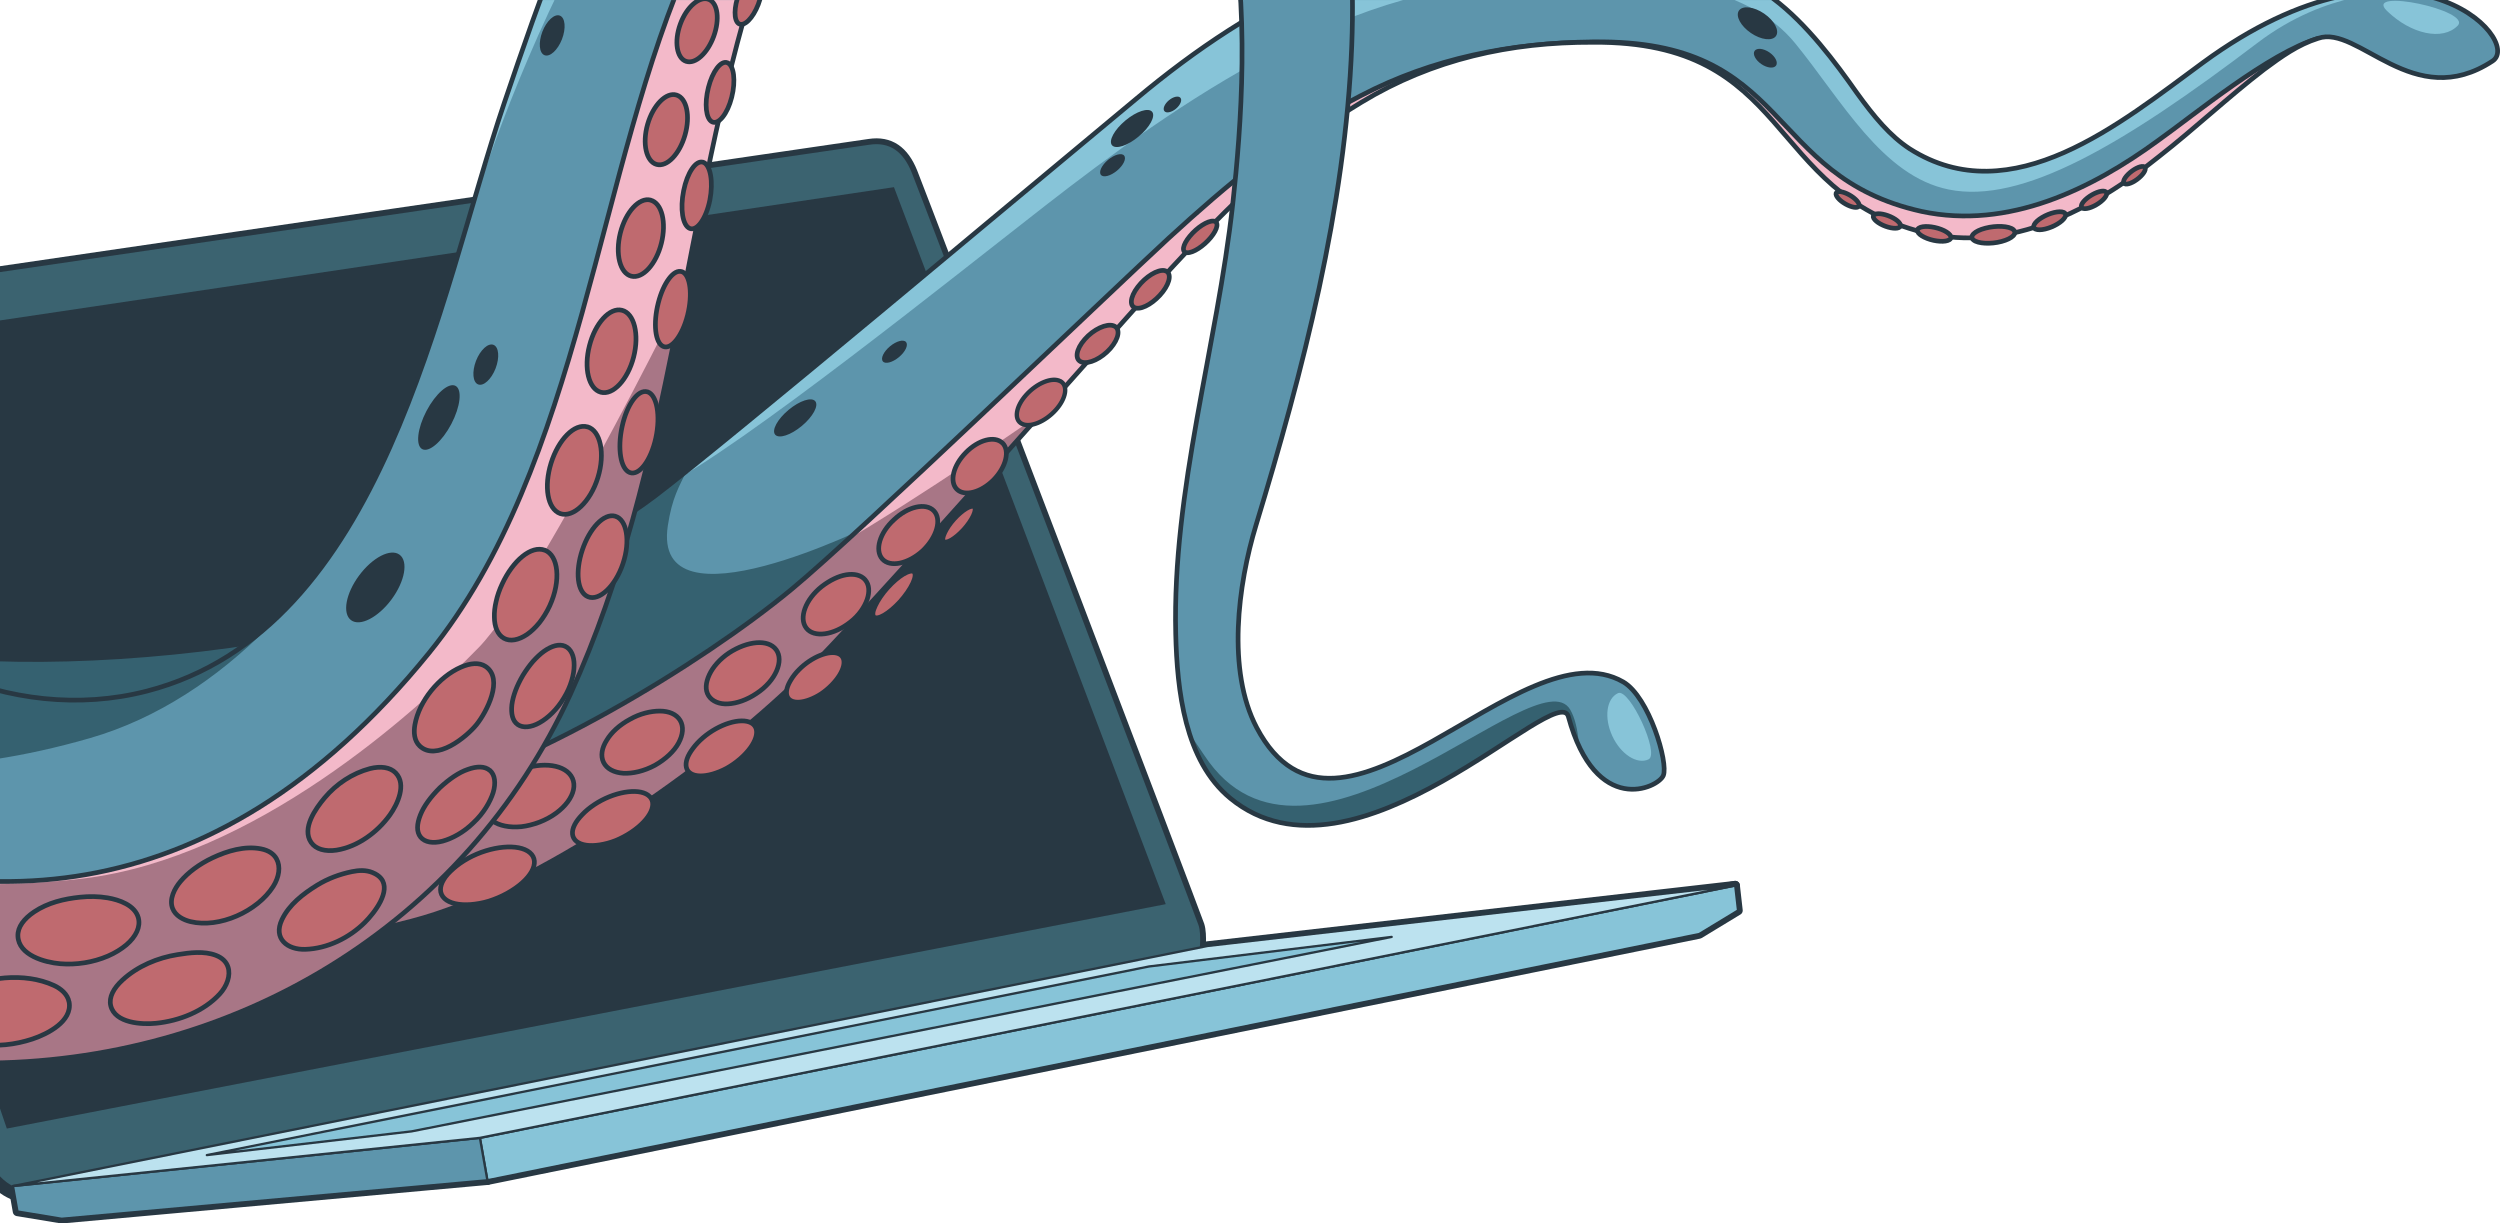 <?xml version="1.0" encoding="UTF-8" standalone="no"?>
<svg
   xmlns:dc="http://purl.org/dc/elements/1.1/"
   xmlns:cc="http://creativecommons.org/ns#"
   xmlns:rdf="http://www.w3.org/1999/02/22-rdf-syntax-ns#"
   xmlns:svg="http://www.w3.org/2000/svg"
   xmlns="http://www.w3.org/2000/svg"
   xmlns:sodipodi="http://sodipodi.sourceforge.net/DTD/sodipodi-0.dtd"
   xmlns:inkscape="http://www.inkscape.org/namespaces/inkscape"
   id="Ebene_1"
   data-name="Ebene 1"
   version="1.1"
   viewBox="0 0 451.082 220.755"
   sodipodi:docname="240514_gotocoder_rechnungspapier_laptop-cropped.svg"
   width="451.082"
   height="220.755"
   inkscape:version="0.92.5 (2060ec1f9f, 2020-04-08)">
  <sodipodi:namedview
     pagecolor="#ffffff"
     bordercolor="#666666"
     borderopacity="1"
     objecttolerance="10"
     gridtolerance="10"
     guidetolerance="10"
     inkscape:pageopacity="0"
     inkscape:pageshadow="2"
     inkscape:window-width="2808"
     inkscape:window-height="1556"
     id="namedview2199"
     showgrid="false"
     inkscape:zoom="0.95753817"
     inkscape:cx="403.54422"
     inkscape:cy="-22.366755"
     inkscape:window-x="72"
     inkscape:window-y="27"
     inkscape:window-maximized="1"
     inkscape:current-layer="Ebene_1"
     fit-margin-top="0"
     fit-margin-left="0"
     fit-margin-right="0"
     fit-margin-bottom="0" />
  <defs
     id="defs1850">
    <style
       id="style1809">
      .cls-1 {
        clip-path: url(#clippath-11);
      }

      .cls-2 {
        stroke-width: 1.69px;
      }

      .cls-2, .cls-3, .cls-4, .cls-5, .cls-6 {
        fill: none;
      }

      .cls-2, .cls-3, .cls-5, .cls-6 {
        stroke: #283843;
        stroke-linecap: round;
        stroke-linejoin: round;
      }

      .cls-3 {
        stroke-width: .42px;
      }

      .cls-7 {
        fill: #283843;
      }

      .cls-7, .cls-8, .cls-9, .cls-10, .cls-4, .cls-11, .cls-12, .cls-13, .cls-14, .cls-15 {
        stroke-width: 0px;
      }

      .cls-8 {
        fill: #a87686;
      }

      .cls-9 {
        fill: #356170;
      }

      .cls-16 {
        clip-path: url(#clippath-2);
      }

      .cls-10 {
        fill: #bf6a6f;
      }

      .cls-17 {
        clip-path: url(#clippath-6);
      }

      .cls-11 {
        fill: #5d95ac;
      }

      .cls-18 {
        clip-path: url(#clippath-7);
      }

      .cls-19 {
        clip-path: url(#clippath-1);
      }

      .cls-5 {
        stroke-width: .85px;
      }

      .cls-20 {
        clip-path: url(#clippath-4);
      }

      .cls-12 {
        fill: #3b6370;
      }

      .cls-21 {
        clip-path: url(#clippath-12);
      }

      .cls-13 {
        fill: #bce2ef;
      }

      .cls-22 {
        clip-path: url(#clippath-9);
      }

      .cls-23 {
        clip-path: url(#clippath);
      }

      .cls-24 {
        clip-path: url(#clippath-3);
      }

      .cls-14 {
        fill: #87c4d8;
      }

      .cls-25 {
        clip-path: url(#clippath-8);
      }

      .cls-15 {
        fill: #f3b9c9;
      }

      .cls-26 {
        clip-path: url(#clippath-5);
      }

      .cls-27 {
        clip-path: url(#clippath-10);
      }

      .cls-6 {
        stroke-width: .79px;
      }
    </style>
    <clipPath
       id="clippath">
      <polygon
         class="cls-4"
         points="0,247 468.96,247 468.96,61.08 463.72,1.24 0,1.24 "
         id="polygon1811"
         style="fill:none;stroke-width:0px" />
    </clipPath>
    <clipPath
       id="clippath-1">
      <polygon
         class="cls-4"
         points="0,247 468.96,247 468.96,61.08 463.72,1.24 0,1.24 "
         id="polygon1814"
         style="fill:none;stroke-width:0px" />
    </clipPath>
    <clipPath
       id="clippath-2">
      <polygon
         class="cls-4"
         points="0,247 468.96,247 468.96,61.08 463.72,1.24 0,1.24 "
         id="polygon1817"
         style="fill:none;stroke-width:0px" />
    </clipPath>
    <clipPath
       id="clippath-3">
      <path
         class="cls-4"
         d="M 45.64,1.24 0,33.43 v 167.8 l 1.23,3.62 209.11,-40.49 64.16,-7.4 c 35.33,-4.07 68.66,-18.5 95.83,-41.45 L 466.61,34.13 463.73,1.23 H 45.64 Z"
         id="path1820"
         inkscape:connector-curvature="0"
         style="fill:none;stroke-width:0px" />
    </clipPath>
    <clipPath
       id="clippath-4">
      <path
         class="cls-4"
         d="M 419.51,1.24 C 413,3.05 405.61,6.57 397.46,12.54 382.78,23.3 363,39.81 344.57,28.06 341.03,25.74 338.16,22.28 335.05,17.98 331.35,12.73 326.25,5.81 320.32,1.24 H 231.05 C 221.92,6.06 213.28,12.14 204.99,19.08 187.77,33.35 130.94,81.06 118.18,90.72 87.69,113.79 33.23,121.13 0,120.13 v 55.67 c 18.38,1.74 42.29,-0.06 74.3,-8.39 22.58,-5.87 53.67,-27.89 69.9,-43.73 12,-11.7 56.02,-61.94 67.06,-74 10.36,-11.24 21.33,-22.21 34.39,-30.01 12.85,-7.79 26.83,-10.86 41.8,-10.81 36.03,-0.24 30.94,27.04 59.6,34.31 15.72,3.85 30.72,-4.22 42.5,-13.69 6.62,-5.17 12.47,-10.74 19,-15.74 3.12,-2.31 6.1,-4.46 9.72,-5.59 3.09,-1.09 6.7,1.24 10.93,3.51 5.64,3.03 12.39,5.96 20.55,0.58 2.75,-1.82 -0.79,-8.03 -9.28,-11 z"
         id="path1823"
         inkscape:connector-curvature="0"
         style="fill:none;stroke-width:0px" />
    </clipPath>
    <clipPath
       id="clippath-5">
      <path
         class="cls-4"
         d="M 389.3,26.65 C 377.45,35.32 362.4,42.74 346.72,39.39 318.14,33.06 323.45,8.28 287.44,8.8 c -3.01,0.03 -5.98,0.17 -8.91,0.43 -11.63,1.02 -22.65,3.88 -32.99,9.26 -13.15,6.76 -24.26,16.16 -34.76,25.78 -11.2,10.32 -55.85,53.28 -68,63.31 -16.43,13.58 -47.79,32.57 -70.42,37.83 -30.97,7.2 -54.31,9.18 -72.37,8.21 v 22.18 c 18.38,1.74 42.29,-0.06 74.3,-8.39 22.58,-5.87 53.67,-27.89 69.9,-43.73 12,-11.7 56.02,-61.94 67.06,-74 10.36,-11.24 21.33,-22.21 34.39,-30.01 12.85,-7.79 26.83,-10.86 41.8,-10.81 36.03,-0.24 30.94,27.04 59.6,34.31 15.72,3.85 30.72,-4.22 42.5,-13.69 6.62,-5.17 12.47,-10.74 19,-15.74 3.12,-2.31 6.1,-4.46 9.72,-5.59 -8.94,2.68 -22.31,13.77 -28.97,18.5"
         id="path1826"
         inkscape:connector-curvature="0"
         style="fill:none;stroke-width:0px" />
    </clipPath>
    <clipPath
       id="clippath-6">
      <path
         class="cls-4"
         d="M 419.51,1.24 C 413,3.05 405.61,6.57 397.46,12.54 382.78,23.3 363,39.81 344.57,28.06 341.03,25.74 338.16,22.28 335.05,17.98 331.35,12.73 326.25,5.81 320.32,1.24 H 231.05 C 221.92,6.06 213.28,12.14 204.99,19.08 187.77,33.35 130.94,81.06 118.18,90.72 87.69,113.79 33.23,121.13 0,120.13 v 55.67 c 18.38,1.74 42.29,-0.06 74.3,-8.39 22.58,-5.87 53.67,-27.89 69.9,-43.73 12,-11.7 56.02,-61.94 67.06,-74 10.36,-11.24 21.33,-22.21 34.39,-30.01 12.85,-7.79 26.83,-10.86 41.8,-10.81 36.03,-0.24 30.94,27.04 59.6,34.31 15.72,3.85 30.72,-4.22 42.5,-13.69 6.62,-5.17 12.47,-10.74 19,-15.74 3.12,-2.31 6.1,-4.46 9.72,-5.59 3.09,-1.09 6.7,1.24 10.93,3.51 5.64,3.03 12.39,5.96 20.55,0.58 2.75,-1.82 -0.79,-8.03 -9.28,-11 z"
         id="path1829"
         inkscape:connector-curvature="0"
         style="fill:none;stroke-width:0px" />
    </clipPath>
    <clipPath
       id="clippath-7">
      <path
         class="cls-4"
         d="M 45.64,1.24 0,33.43 v 167.8 l 1.23,3.62 209.11,-40.49 64.16,-7.4 c 35.33,-4.07 68.66,-18.5 95.83,-41.45 L 466.61,34.13 463.73,1.23 H 45.64 Z"
         id="path1832"
         inkscape:connector-curvature="0"
         style="fill:none;stroke-width:0px" />
    </clipPath>
    <clipPath
       id="clippath-8">
      <path
         class="cls-4"
         d="m 97.48,1.24 c -2.27,6.14 -4.38,12.33 -6.47,18.5 -12.04,35.57 -21.69,95.12 -64.49,106.19 -8.83,2.28 -17.9,2.1 -26.53,-0.04 v 67.12 c 44.55,-1.18 84.38,-25.99 102.96,-66.6 18,-39.62 20.1,-83.8 32.24,-125.17 H 97.47 Z m 126.38,0 c 0.78,13.58 -0.36,27.18 -1.42,36.79 -2.85,25.8 -10.93,51.62 -10.29,77.61 0.25,10.12 1.61,22.87 9.84,29.63 12.7,10.44 29.96,2.14 42.9,-5.79 9.92,-6.08 17.3,-11.94 18.11,-8.94 4.93,18.12 16.2,12.89 17.13,10.62 0.94,-2.27 -2.57,-14.19 -7.24,-16.89 -8.03,-4.63 -18.74,1.62 -29.51,7.88 -14.05,8.16 -28.19,16.34 -36.62,0.36 -5.43,-10.29 -3.38,-25.83 -0.13,-36.51 8.46,-27.84 16.15,-57.36 17.28,-86.55 0.1,-2.71 0.15,-5.46 0.13,-8.23 h -20.18 z"
         id="path1835"
         inkscape:connector-curvature="0"
         style="fill:none;stroke-width:0px" />
    </clipPath>
    <clipPath
       id="clippath-9">
      <path
         class="cls-4"
         d="M 121.55,1.24 C 107.16,38.6 103.1,87.42 77.4,119.06 52.64,149.54 25.87,160.56 0,160.28 V 193 c 44.55,-1.18 84.38,-25.99 102.96,-66.6 18,-39.62 20.1,-83.8 32.24,-125.17 h -13.66 z"
         id="path1838"
         inkscape:connector-curvature="0"
         style="fill:none;stroke-width:0px" />
    </clipPath>
    <clipPath
       id="clippath-10">
      <path
         class="cls-4"
         d="m 97.48,1.24 c -2.27,6.14 -4.38,12.33 -6.47,18.5 -12.04,35.57 -21.69,95.12 -64.49,106.19 -8.83,2.28 -17.9,2.1 -26.53,-0.04 v 67.12 c 44.55,-1.18 84.38,-25.99 102.96,-66.6 18,-39.62 20.1,-83.8 32.24,-125.17 H 97.47 Z m 126.38,0 c 0.78,13.58 -0.36,27.18 -1.42,36.79 -2.85,25.8 -10.93,51.62 -10.29,77.61 0.25,10.12 1.61,22.87 9.84,29.63 12.7,10.44 29.96,2.14 42.9,-5.79 9.92,-6.08 17.3,-11.94 18.11,-8.94 4.93,18.12 16.2,12.89 17.13,10.62 0.94,-2.27 -2.57,-14.19 -7.24,-16.89 -8.03,-4.63 -18.74,1.62 -29.51,7.88 -14.05,8.16 -28.19,16.34 -36.62,0.36 -5.43,-10.29 -3.38,-25.83 -0.13,-36.51 8.46,-27.84 16.15,-57.36 17.28,-86.55 0.1,-2.71 0.15,-5.46 0.13,-8.23 h -20.18 z"
         id="path1841"
         inkscape:connector-curvature="0"
         style="fill:none;stroke-width:0px" />
    </clipPath>
    <clipPath
       id="clippath-11">
      <path
         class="cls-4"
         d="M 45.64,1.24 0,33.43 v 167.8 l 1.23,3.62 209.11,-40.49 64.16,-7.4 c 35.33,-4.07 68.66,-18.5 95.83,-41.45 L 466.61,34.13 463.73,1.23 H 45.64 Z"
         id="path1844"
         inkscape:connector-curvature="0"
         style="fill:none;stroke-width:0px" />
    </clipPath>
    <clipPath
       id="clippath-12">
      <polygon
         class="cls-4"
         points="0,247 468.96,247 468.96,61.08 463.72,1.24 0,1.24 "
         id="polygon1847"
         style="fill:none;stroke-width:0px" />
    </clipPath>
  </defs>
  <g
     class="cls-23"
     clip-path="url(#clippath)"
     id="g1856"
     transform="translate(0,-1.23)">
    <path
       class="cls-2"
       d="m 3.87,217.29 c 0,0 -5.05,-0.61 -7.03,-6.8 -1.97,-6.19 -47.73,-141.52 -48.96,-145.45 -1.22,-3.93 0.64,-6.38 4.08,-6.9 3.44,-0.52 200.47,-29.34 204.26,-29.92 3.78,-0.58 6.32,1.27 7.88,5.15 1.56,3.87 51.2,134.11 51.77,135.86 0.57,1.75 0.13,5.27 0.13,5.27 z"
       id="path1852"
       inkscape:connector-curvature="0"
       style="fill:none;stroke:#283843;stroke-width:1.69px;stroke-linecap:round;stroke-linejoin:round" />
    <path
       class="cls-2"
       d="m 4.47,216.21 c 0,0 -5.05,-0.61 -7.03,-6.8 -1.97,-6.19 -47.73,-141.52 -48.96,-145.45 -1.22,-3.93 0.64,-6.38 4.08,-6.9 3.44,-0.52 200.47,-29.34 204.26,-29.92 3.78,-0.58 6.32,1.27 7.88,5.15 1.57,3.87 51.2,134.11 51.77,135.86 0.57,1.75 0.13,5.27 0.13,5.27 z"
       id="path1854"
       inkscape:connector-curvature="0"
       style="fill:none;stroke:#283843;stroke-width:1.69px;stroke-linecap:round;stroke-linejoin:round" />
  </g>
  <polygon
     class="cls-2"
     points="313.6,165.51 313.09,161.01 86.59,206.54 87.94,214.19 306.6,169.76 "
     id="polygon1858"
     style="fill:none;stroke:#283843;stroke-width:1.69px;stroke-linecap:round;stroke-linejoin:round"
     transform="translate(0,-1.23)" />
  <g
     class="cls-19"
     clip-path="url(#clippath-1)"
     id="g1866"
     transform="translate(0,-1.23)">
    <polygon
       class="cls-2"
       points="11.13,221.14 87.94,214.19 86.59,206.54 2.34,215.23 3.15,219.82 "
       id="polygon1860"
       style="fill:none;stroke:#283843;stroke-width:1.69px;stroke-linecap:round;stroke-linejoin:round" />
    <polygon
       class="cls-2"
       points="2.34,215.23 86.59,206.54 313.09,161.01 217.9,171.91 "
       id="polygon1862"
       style="fill:none;stroke:#283843;stroke-width:1.69px;stroke-linecap:round;stroke-linejoin:round" />
    <polygon
       class="cls-2"
       points="210.34,164.37 161.3,35 -46.05,65.91 1.23,204.86 "
       id="polygon1864"
       style="fill:none;stroke:#283843;stroke-width:1.69px;stroke-linecap:round;stroke-linejoin:round" />
  </g>
  <polygon
     class="cls-2"
     points="251.1,170.28 207.34,175.61 37.32,209.65 74.25,205.37 "
     id="polygon1868"
     style="fill:none;stroke:#283843;stroke-width:1.69px;stroke-linecap:round;stroke-linejoin:round"
     transform="translate(0,-1.23)" />
  <g
     class="cls-16"
     clip-path="url(#clippath-2)"
     id="g1894"
     transform="translate(0,-1.23)">
    <path
       class="cls-7"
       d="m 3.87,217.29 c 0,0 -5.05,-0.61 -7.03,-6.8 -1.97,-6.19 -47.73,-141.52 -48.96,-145.45 -1.22,-3.93 0.64,-6.38 4.08,-6.9 3.44,-0.52 200.47,-29.34 204.26,-29.92 3.78,-0.58 6.32,1.27 7.88,5.15 1.56,3.87 51.2,134.11 51.77,135.86 0.57,1.75 0.13,5.27 0.13,5.27 z"
       id="path1870"
       inkscape:connector-curvature="0"
       style="fill:#283843;stroke-width:0px" />
    <path
       class="cls-12"
       d="m 4.47,216.21 c 0,0 -5.05,-0.61 -7.03,-6.8 -1.97,-6.19 -47.73,-141.52 -48.96,-145.45 -1.22,-3.93 0.64,-6.38 4.08,-6.9 3.44,-0.52 200.47,-29.34 204.26,-29.92 3.78,-0.58 6.32,1.27 7.88,5.15 1.57,3.87 51.2,134.11 51.77,135.86 0.57,1.75 0.13,5.27 0.13,5.27 z"
       id="path1872"
       inkscape:connector-curvature="0"
       style="fill:#3b6370;stroke-width:0px" />
    <path
       class="cls-3"
       d="m 4.47,216.21 c 0,0 -5.05,-0.61 -7.03,-6.8 -1.97,-6.19 -47.73,-141.52 -48.96,-145.45 -1.22,-3.93 0.64,-6.38 4.08,-6.9 3.44,-0.52 200.47,-29.34 204.26,-29.92 3.78,-0.58 6.32,1.27 7.88,5.15 1.57,3.87 51.2,134.11 51.77,135.86 0.57,1.75 0.13,5.27 0.13,5.27 z"
       id="path1874"
       inkscape:connector-curvature="0"
       style="fill:none;stroke:#283843;stroke-width:0.42px;stroke-linecap:round;stroke-linejoin:round" />
    <polygon
       class="cls-14"
       points="313.6,165.51 313.09,161.01 86.59,206.54 87.94,214.19 306.6,169.76 "
       id="polygon1876"
       style="fill:#87c4d8;stroke-width:0px" />
    <polygon
       class="cls-3"
       points="313.6,165.51 313.09,161.01 86.59,206.54 87.94,214.19 306.6,169.76 "
       id="polygon1878"
       style="fill:none;stroke:#283843;stroke-width:0.42px;stroke-linecap:round;stroke-linejoin:round" />
    <polygon
       class="cls-11"
       points="11.13,221.14 87.94,214.19 86.59,206.54 2.34,215.23 3.15,219.82 "
       id="polygon1880"
       style="fill:#5d95ac;stroke-width:0px" />
    <polygon
       class="cls-3"
       points="11.13,221.14 87.94,214.19 86.59,206.54 2.34,215.23 3.15,219.82 "
       id="polygon1882"
       style="fill:none;stroke:#283843;stroke-width:0.42px;stroke-linecap:round;stroke-linejoin:round" />
    <polygon
       class="cls-13"
       points="2.34,215.23 86.59,206.54 313.09,161.01 217.9,171.91 "
       id="polygon1884"
       style="fill:#bce2ef;stroke-width:0px" />
    <polygon
       class="cls-3"
       points="2.34,215.23 86.59,206.54 313.09,161.01 217.9,171.91 "
       id="polygon1886"
       style="fill:none;stroke:#283843;stroke-width:0.42px;stroke-linecap:round;stroke-linejoin:round" />
    <polygon
       class="cls-7"
       points="210.34,164.37 161.3,35 -46.05,65.91 1.23,204.86 "
       id="polygon1888"
       style="fill:#283843;stroke-width:0px" />
    <polygon
       class="cls-14"
       points="251.1,170.28 207.34,175.61 37.32,209.65 74.25,205.37 "
       id="polygon1890"
       style="fill:#87c4d8;stroke-width:0px" />
    <polygon
       class="cls-3"
       points="251.1,170.28 207.34,175.61 37.32,209.65 74.25,205.37 "
       id="polygon1892"
       style="fill:none;stroke:#283843;stroke-width:0.42px;stroke-linecap:round;stroke-linejoin:round" />
  </g>
  <g
     class="cls-24"
     clip-path="url(#clippath-3)"
     id="g1898"
     transform="translate(0,-1.23)">
    <path
       class="cls-11"
       d="m -63.17,87.85 -0.07,-0.06 0.07,0.1 0.15,0.21 0.42,0.55 c 0.46,0.62 1.5,1.8 1.99,2.4 10.26,11.61 23.38,21.82 38.23,26.33 22.22,6.69 101.27,3.07 140.55,-26.65 12.76,-9.66 69.59,-57.37 86.81,-71.64 21.6,-18.1 45.62,-30.36 74.47,-29.58 14.15,0.17 29,2.63 40.5,11.47 6.09,4.57 11.32,11.65 15.09,17.01 3.11,4.31 5.98,7.76 9.52,10.08 18.43,11.76 38.21,-4.76 52.89,-15.52 36.6,-26.83 58.01,-4.08 52.29,-0.31 -14.28,9.42 -24.26,-6.64 -31.48,-4.09 -3.62,1.13 -6.6,3.28 -9.72,5.59 -6.53,5.01 -12.39,10.57 -19,15.74 -11.78,9.48 -26.77,17.55 -42.49,13.69 -28.66,-7.27 -23.57,-34.55 -59.6,-34.31 -14.96,-0.05 -28.95,3.03 -41.8,10.82 -13.07,7.81 -24.03,18.77 -34.39,30.01 -11.05,12.06 -55.07,62.3 -67.06,74 -16.23,15.84 -47.33,37.86 -69.91,43.73 -98.57,25.63 -120.32,-10.54 -140.19,-21.8 -11.97,-6.78 -22.9,-15.41 -32.42,-25.33 -10.35,-9.89 -9.81,-27.03 1.47,-36 10.28,-8.31 25.36,-6.71 33.67,3.57"
       id="path1896"
       inkscape:connector-curvature="0"
       style="fill:#5d95ac;stroke-width:0px" />
  </g>
  <g
     class="cls-20"
     clip-path="url(#clippath-4)"
     id="g1904"
     transform="translate(0,-1.23)">
    <path
       class="cls-9"
       d="m -51.44,116.18 c 12.79,12.18 95.13,36.85 152.41,26.46 24.08,-4.36 56.63,-46.87 56.63,-46.87 0,0 -40.09,20.07 -37.1,0.3 1.54,-10.18 5.34,-8.21 4.94,-20.67 C 124.92,59.28 -4.79,59.33 -4.79,59.33 c 0,0 -70.26,34.36 -46.65,56.84"
       id="path1900"
       inkscape:connector-curvature="0"
       style="fill:#356170;stroke-width:0px" />
    <path
       class="cls-15"
       d="m -99.38,108.03 c 9.37,8.24 20.17,15.36 32.03,20.92 19.69,9.22 40.93,39.43 139.73,16.46 22.63,-5.26 53.99,-24.26 70.42,-37.83 12.14,-10.03 56.8,-52.99 68,-63.32 10.5,-9.62 21.61,-19.02 34.76,-25.78 12.95,-6.74 26.95,-9.53 41.9,-9.69 36.01,-0.52 30.7,24.26 59.27,30.59 15.68,3.35 30.73,-4.07 42.58,-12.74 6.66,-4.73 20.03,-15.82 28.97,-18.5 l 0.7,7.99 c -8.9,3.07 -22.1,16.19 -28.68,21.77 -11.71,10.23 -26.65,18.9 -42.42,14.58 -28.73,-8.14 -23.86,-37.89 -59.92,-37.92 -14.97,-0.07 -28.95,3.03 -41.79,10.93 -13.05,7.91 -24.01,19.03 -34.35,30.43 -11.03,12.24 -54.99,63.19 -66.97,75.06 -16.21,16.06 -47.28,38.38 -69.85,44.31 -98.54,25.9 -120.35,-10.86 -140.24,-22.33 -11.98,-6.91 -22.93,-15.68 -32.46,-25.77 z"
       id="path1902"
       inkscape:connector-curvature="0"
       style="fill:#f3b9c9;stroke-width:0px" />
  </g>
  <g
     class="cls-26"
     clip-path="url(#clippath-5)"
     id="g1908"
     transform="translate(0,-1.23)">
    <path
       class="cls-8"
       d="m 80.49,136.33 c 0,0 41.58,-24.1 58.37,-30.42 16.79,-6.32 71.9,-46.17 71.9,-46.17 0,0 -98.79,107.47 -128.27,115.25 -29.49,7.78 -33.46,-1.93 -33.46,-1.93 z"
       id="path1906"
       inkscape:connector-curvature="0"
       style="fill:#a87686;stroke-width:0px" />
  </g>
  <g
     class="cls-17"
     clip-path="url(#clippath-6)"
     id="g1914"
     transform="translate(0,-1.23)">
    <path
       class="cls-5"
       d="m -99.38,108.03 c 9.37,8.24 20.17,15.36 32.03,20.92 19.69,9.22 40.93,39.43 139.73,16.46 22.63,-5.26 53.99,-24.26 70.42,-37.83 12.14,-10.03 56.8,-52.99 68,-63.32 10.5,-9.62 21.61,-19.02 34.76,-25.78 12.95,-6.74 26.95,-9.53 41.9,-9.69 36.01,-0.52 30.7,24.26 59.27,30.59 15.68,3.35 30.73,-4.07 42.58,-12.74 6.66,-4.73 20.03,-15.82 28.97,-18.5 l 0.7,7.99 c -8.9,3.07 -22.1,16.19 -28.68,21.77 -11.71,10.23 -26.65,18.9 -42.42,14.58 -28.73,-8.14 -23.86,-37.89 -59.92,-37.92 -14.97,-0.07 -28.95,3.03 -41.79,10.93 -13.05,7.91 -24.01,19.03 -34.35,30.43 -11.03,12.24 -54.99,63.19 -66.97,75.06 -16.21,16.06 -47.28,38.38 -69.85,44.31 -98.54,25.9 -120.35,-10.86 -140.24,-22.33 -11.98,-6.91 -22.93,-15.68 -32.46,-25.77 z"
       id="path1910"
       inkscape:connector-curvature="0"
       style="fill:none;stroke:#283843;stroke-width:0.85px;stroke-linecap:round;stroke-linejoin:round" />
    <path
       class="cls-14"
       d="m 115.62,90.35 c 6.27,0.52 45.89,-30.79 65.18,-45.91 19.66,-15.4 52.17,-41.7 84.52,-45.69 32.35,-4 50.22,0.04 58.59,10.29 8.37,10.25 15.69,23.98 27.73,26.39 13.2,2.65 31.29,-7.94 55.65,-26.44 C 420.14,-0.78 432.44,0 432.44,0 l -14.56,-6.2 -162.06,-12.91 -89.9,40.33 -58.96,73.6 z"
       id="path1912"
       inkscape:connector-curvature="0"
       style="fill:#87c4d8;stroke-width:0px" />
  </g>
  <g
     class="cls-18"
     clip-path="url(#clippath-7)"
     id="g2024"
     transform="translate(0,-1.23)">
    <path
       class="cls-5"
       d="m -63.17,87.85 -0.07,-0.06 0.07,0.1 0.15,0.21 0.42,0.55 c 0.46,0.62 1.5,1.8 1.99,2.4 10.26,11.61 23.38,21.82 38.23,26.33 22.22,6.69 101.27,3.07 140.55,-26.65 12.76,-9.66 69.59,-57.37 86.81,-71.64 21.6,-18.1 45.62,-30.36 74.47,-29.58 14.15,0.17 29,2.63 40.5,11.47 6.09,4.57 11.32,11.65 15.09,17.01 3.11,4.31 5.98,7.76 9.52,10.08 18.43,11.76 38.21,-4.76 52.89,-15.52 36.6,-26.83 58.01,-4.08 52.29,-0.31 -14.28,9.42 -24.26,-6.64 -31.48,-4.09 -3.62,1.13 -6.6,3.28 -9.72,5.59 -6.53,5.01 -12.39,10.57 -19,15.74 -11.78,9.48 -26.77,17.55 -42.49,13.69 -28.66,-7.27 -23.57,-34.55 -59.6,-34.31 -14.96,-0.05 -28.95,3.03 -41.8,10.82 -13.07,7.81 -24.03,18.77 -34.39,30.01 -11.05,12.06 -55.07,62.3 -67.06,74 -16.23,15.84 -47.33,37.86 -69.91,43.73 -98.57,25.63 -120.32,-10.54 -140.19,-21.8 -11.97,-6.78 -22.9,-15.41 -32.42,-25.33 -10.35,-9.89 -9.81,-27.03 1.47,-36 10.28,-8.31 25.36,-6.71 33.67,3.57 z"
       id="path1916"
       inkscape:connector-curvature="0"
       style="fill:none;stroke:#283843;stroke-width:0.85px;stroke-linecap:round;stroke-linejoin:round" />
    <path
       class="cls-10"
       d="m 103.28,141.66 c 1.16,2.53 -1.46,6.18 -5.94,7.91 -1.12,0.42 -2.23,0.7 -3.28,0.82 -1.06,0.1 -2.06,0.06 -2.94,-0.12 -1.76,-0.35 -3.05,-1.24 -3.48,-2.57 -0.43,-1.31 0.06,-2.81 1.17,-4.15 0.55,-0.67 1.26,-1.31 2.1,-1.86 0.82,-0.59 1.77,-1.1 2.82,-1.5 4.17,-1.6 8.4,-1.04 9.55,1.47"
       id="path1918"
       inkscape:connector-curvature="0"
       style="fill:#bf6a6f;stroke-width:0px" />
    <path
       class="cls-5"
       d="m 103.28,141.66 c 1.16,2.53 -1.46,6.18 -5.94,7.91 -1.12,0.42 -2.23,0.7 -3.28,0.82 -1.06,0.1 -2.06,0.06 -2.94,-0.12 -1.76,-0.35 -3.05,-1.24 -3.48,-2.57 -0.43,-1.31 0.06,-2.81 1.17,-4.15 0.55,-0.67 1.26,-1.31 2.1,-1.86 0.82,-0.59 1.77,-1.1 2.82,-1.5 4.17,-1.6 8.4,-1.04 9.55,1.47 z"
       id="path1920"
       inkscape:connector-curvature="0"
       style="fill:none;stroke:#283843;stroke-width:0.85px;stroke-linecap:round;stroke-linejoin:round" />
    <path
       class="cls-10"
       d="m 122.72,131.21 c 0.67,1.12 0.52,2.59 -0.28,4.08 -0.8,1.49 -2.33,2.92 -4.27,4.02 -1.97,1.06 -4.02,1.52 -5.69,1.44 -1.69,-0.12 -3.01,-0.8 -3.58,-1.97 -0.57,-1.17 -0.3,-2.62 0.57,-3.99 0.85,-1.42 2.31,-2.76 4.17,-3.76 1.84,-1.05 3.78,-1.5 5.42,-1.5 1.63,0 2.99,0.56 3.66,1.68"
       id="path1922"
       inkscape:connector-curvature="0"
       style="fill:#bf6a6f;stroke-width:0px" />
    <path
       class="cls-5"
       d="m 122.72,131.21 c 0.67,1.12 0.52,2.59 -0.28,4.08 -0.8,1.49 -2.33,2.92 -4.27,4.02 -1.97,1.06 -4.02,1.52 -5.69,1.44 -1.69,-0.12 -3.01,-0.8 -3.58,-1.97 -0.57,-1.17 -0.3,-2.62 0.57,-3.99 0.85,-1.42 2.31,-2.76 4.17,-3.76 1.84,-1.05 3.78,-1.5 5.42,-1.5 1.63,0 2.99,0.56 3.66,1.68 z"
       id="path1924"
       inkscape:connector-curvature="0"
       style="fill:none;stroke:#283843;stroke-width:0.85px;stroke-linecap:round;stroke-linejoin:round" />
    <path
       class="cls-10"
       d="m 140.05,118.47 c 1.43,1.95 -0.07,5.62 -3.56,7.89 -1.72,1.16 -3.56,1.79 -5.12,1.87 -1.55,0.1 -2.87,-0.45 -3.52,-1.47 -0.66,-1.04 -0.52,-2.36 0.13,-3.78 0.66,-1.41 1.89,-2.82 3.55,-3.94 3.35,-2.17 7.07,-2.55 8.52,-0.57"
       id="path1926"
       inkscape:connector-curvature="0"
       style="fill:#bf6a6f;stroke-width:0px" />
    <path
       class="cls-5"
       d="m 140.05,118.47 c 1.43,1.95 -0.07,5.62 -3.56,7.89 -1.72,1.16 -3.56,1.79 -5.12,1.87 -1.55,0.1 -2.87,-0.45 -3.52,-1.47 -0.66,-1.04 -0.52,-2.36 0.13,-3.78 0.66,-1.41 1.89,-2.82 3.55,-3.94 3.35,-2.17 7.07,-2.55 8.52,-0.57 z"
       id="path1928"
       inkscape:connector-curvature="0"
       style="fill:none;stroke:#283843;stroke-width:0.85px;stroke-linecap:round;stroke-linejoin:round" />
    <path
       class="cls-10"
       d="m 156.11,105.86 c 0.74,0.86 0.82,2.14 0.35,3.53 -0.48,1.38 -1.49,2.89 -3.02,4.07 -3.03,2.41 -6.6,2.89 -7.97,1.08 -1.37,-1.81 -0.13,-5.16 2.78,-7.47 1.48,-1.14 3.04,-1.9 4.45,-2.13 1.41,-0.23 2.67,0.05 3.41,0.91"
       id="path1930"
       inkscape:connector-curvature="0"
       style="fill:#bf6a6f;stroke-width:0px" />
    <path
       class="cls-5"
       d="m 156.11,105.86 c 0.74,0.86 0.82,2.14 0.35,3.53 -0.48,1.38 -1.49,2.89 -3.02,4.07 -3.03,2.41 -6.6,2.89 -7.97,1.08 -1.37,-1.81 -0.13,-5.16 2.78,-7.47 1.48,-1.14 3.04,-1.9 4.45,-2.13 1.41,-0.23 2.67,0.05 3.41,0.91 z"
       id="path1932"
       inkscape:connector-curvature="0"
       style="fill:none;stroke:#283843;stroke-width:0.85px;stroke-linecap:round;stroke-linejoin:round" />
    <path
       class="cls-10"
       d="m 168.49,93.39 c 1.47,1.51 0.59,4.73 -1.98,7.19 -2.63,2.41 -5.91,3.08 -7.31,1.51 -1.4,-1.57 -0.47,-4.74 2.09,-7.07 2.51,-2.4 5.73,-3.14 7.2,-1.63"
       id="path1934"
       inkscape:connector-curvature="0"
       style="fill:#bf6a6f;stroke-width:0px" />
    <path
       class="cls-5"
       d="m 168.49,93.39 c 1.47,1.51 0.59,4.73 -1.98,7.19 -2.63,2.41 -5.91,3.08 -7.31,1.51 -1.4,-1.57 -0.47,-4.74 2.09,-7.07 2.51,-2.4 5.73,-3.14 7.2,-1.63 z"
       id="path1936"
       inkscape:connector-curvature="0"
       style="fill:none;stroke:#283843;stroke-width:0.85px;stroke-linecap:round;stroke-linejoin:round" />
    <path
       class="cls-10"
       d="m 180.87,81.15 c 1.39,1.35 0.68,4.33 -1.59,6.66 -2.29,2.31 -5.28,3.06 -6.64,1.69 -1.37,-1.38 -0.63,-4.32 1.63,-6.61 2.25,-2.31 5.2,-3.08 6.59,-1.73"
       id="path1938"
       inkscape:connector-curvature="0"
       style="fill:#bf6a6f;stroke-width:0px" />
    <path
       class="cls-5"
       d="m 180.87,81.15 c 1.39,1.35 0.68,4.33 -1.59,6.66 -2.29,2.31 -5.28,3.06 -6.64,1.69 -1.37,-1.38 -0.63,-4.32 1.63,-6.61 2.25,-2.31 5.2,-3.08 6.59,-1.73 z"
       id="path1940"
       inkscape:connector-curvature="0"
       style="fill:none;stroke:#283843;stroke-width:0.85px;stroke-linecap:round;stroke-linejoin:round" />
    <path
       class="cls-10"
       d="m 191.3,69.99 c 1.46,0.76 1.1,3.1 -0.81,5.22 -1.91,2.12 -4.65,3.24 -6.12,2.48 -1.47,-0.76 -1.11,-3.1 0.8,-5.22 1.92,-2.13 4.66,-3.24 6.13,-2.47"
       id="path1942"
       inkscape:connector-curvature="0"
       style="fill:#bf6a6f;stroke-width:0px" />
    <path
       class="cls-6"
       d="m 191.3,69.99 c 1.46,0.76 1.1,3.1 -0.81,5.22 -1.91,2.12 -4.65,3.24 -6.12,2.48 -1.47,-0.76 -1.11,-3.1 0.8,-5.22 1.92,-2.13 4.66,-3.24 6.13,-2.47 z"
       id="path1944"
       inkscape:connector-curvature="0"
       style="fill:none;stroke:#283843;stroke-width:0.79px;stroke-linecap:round;stroke-linejoin:round" />
    <path
       class="cls-10"
       d="m 200.93,60.01 c 1.28,0.46 0.99,2.28 -0.58,4.09 -1.58,1.8 -3.9,2.9 -5.19,2.46 -1.29,-0.45 -1.04,-2.28 0.56,-4.1 1.58,-1.82 3.95,-2.91 5.21,-2.45"
       id="path1946"
       inkscape:connector-curvature="0"
       style="fill:#bf6a6f;stroke-width:0px" />
    <path
       class="cls-5"
       d="m 200.93,60.01 c 1.28,0.46 0.99,2.28 -0.58,4.09 -1.58,1.8 -3.9,2.9 -5.19,2.46 -1.29,-0.45 -1.04,-2.28 0.56,-4.1 1.58,-1.82 3.95,-2.91 5.21,-2.45 z"
       id="path1948"
       inkscape:connector-curvature="0"
       style="fill:none;stroke:#283843;stroke-width:0.85px;stroke-linecap:round;stroke-linejoin:round" />
    <path
       class="cls-10"
       d="m 210.13,50.06 c 1.24,0.24 1.11,1.95 -0.31,3.8 -1.42,1.85 -3.56,3.19 -4.81,2.96 -1.26,-0.22 -1.16,-1.93 0.28,-3.81 1.43,-1.88 3.59,-3.2 4.84,-2.96"
       id="path1950"
       inkscape:connector-curvature="0"
       style="fill:#bf6a6f;stroke-width:0px" />
    <path
       class="cls-5"
       d="m 210.13,50.06 c 1.24,0.24 1.11,1.95 -0.31,3.8 -1.42,1.85 -3.56,3.19 -4.81,2.96 -1.26,-0.22 -1.16,-1.93 0.28,-3.81 1.43,-1.88 3.59,-3.2 4.84,-2.96 z"
       id="path1952"
       inkscape:connector-curvature="0"
       style="fill:none;stroke:#283843;stroke-width:0.85px;stroke-linecap:round;stroke-linejoin:round" />
    <path
       class="cls-10"
       d="m 218.93,41.12 c 1.04,0.08 0.82,1.41 -0.48,2.98 -1.3,1.57 -3.2,2.79 -4.25,2.73 -1.05,-0.06 -0.84,-1.39 0.48,-2.98 1.31,-1.59 3.22,-2.81 4.25,-2.73"
       id="path1954"
       inkscape:connector-curvature="0"
       style="fill:#bf6a6f;stroke-width:0px" />
    <path
       class="cls-5"
       d="m 218.93,41.12 c 1.04,0.08 0.82,1.41 -0.48,2.98 -1.3,1.57 -3.2,2.79 -4.25,2.73 -1.05,-0.06 -0.84,-1.39 0.48,-2.98 1.31,-1.59 3.22,-2.81 4.25,-2.73 z"
       id="path1956"
       inkscape:connector-curvature="0"
       style="fill:none;stroke:#283843;stroke-width:0.85px;stroke-linecap:round;stroke-linejoin:round" />
    <path
       class="cls-10"
       d="m 363.26,42.66 c 0.8,0.67 -0.16,1.62 -2.12,2.14 -1.97,0.52 -4.23,0.4 -5.05,-0.26 -0.82,-0.66 0.13,-1.62 2.13,-2.14 1.99,-0.52 4.25,-0.4 5.05,0.26"
       id="path1958"
       inkscape:connector-curvature="0"
       style="fill:#bf6a6f;stroke-width:0px" />
    <path
       class="cls-5"
       d="m 363.26,42.66 c 0.8,0.67 -0.16,1.62 -2.12,2.14 -1.97,0.52 -4.23,0.4 -5.05,-0.26 -0.82,-0.66 0.13,-1.62 2.13,-2.14 1.99,-0.52 4.25,-0.4 5.05,0.26 z"
       id="path1960"
       inkscape:connector-curvature="0"
       style="fill:none;stroke:#283843;stroke-width:0.85px;stroke-linecap:round;stroke-linejoin:round" />
    <path
       class="cls-10"
       d="m 372.36,39.55 c 0.76,0.33 0.24,1.28 -1.15,2.11 -1.39,0.83 -3.14,1.25 -3.91,0.92 -0.77,-0.32 -0.26,-1.27 1.15,-2.11 1.4,-0.84 3.15,-1.25 3.91,-0.92"
       id="path1962"
       inkscape:connector-curvature="0"
       style="fill:#bf6a6f;stroke-width:0px" />
    <path
       class="cls-5"
       d="m 372.36,39.55 c 0.76,0.33 0.24,1.28 -1.15,2.11 -1.39,0.83 -3.14,1.25 -3.91,0.92 -0.77,-0.32 -0.26,-1.27 1.15,-2.11 1.4,-0.84 3.15,-1.25 3.91,-0.92 z"
       id="path1964"
       inkscape:connector-curvature="0"
       style="fill:none;stroke:#283843;stroke-width:0.85px;stroke-linecap:round;stroke-linejoin:round" />
    <path
       class="cls-10"
       d="m 379.77,35.74 c 0.67,0.19 0.35,1.04 -0.72,1.89 -1.06,0.85 -2.48,1.4 -3.16,1.22 -0.68,-0.18 -0.36,-1.03 0.72,-1.89 1.08,-0.86 2.49,-1.41 3.16,-1.22"
       id="path1966"
       inkscape:connector-curvature="0"
       style="fill:#bf6a6f;stroke-width:0px" />
    <path
       class="cls-5"
       d="m 379.77,35.74 c 0.67,0.19 0.35,1.04 -0.72,1.89 -1.06,0.85 -2.48,1.4 -3.16,1.22 -0.68,-0.18 -0.36,-1.03 0.72,-1.89 1.08,-0.86 2.49,-1.41 3.16,-1.22 z"
       id="path1968"
       inkscape:connector-curvature="0"
       style="fill:none;stroke:#283843;stroke-width:0.85px;stroke-linecap:round;stroke-linejoin:round" />
    <path
       class="cls-10"
       d="m 386.73,31.27 c 0.62,0.11 0.41,0.9 -0.47,1.77 -0.88,0.87 -2.11,1.5 -2.74,1.4 -0.63,-0.1 -0.42,-0.89 0.47,-1.77 0.89,-0.88 2.12,-1.51 2.74,-1.4"
       id="path1970"
       inkscape:connector-curvature="0"
       style="fill:#bf6a6f;stroke-width:0px" />
    <path
       class="cls-5"
       d="m 386.73,31.27 c 0.62,0.11 0.41,0.9 -0.47,1.77 -0.88,0.87 -2.11,1.5 -2.74,1.4 -0.63,-0.1 -0.42,-0.89 0.47,-1.77 0.89,-0.88 2.12,-1.51 2.74,-1.4 z"
       id="path1972"
       inkscape:connector-curvature="0"
       style="fill:none;stroke:#283843;stroke-width:0.85px;stroke-linecap:round;stroke-linejoin:round" />
    <path
       class="cls-10"
       d="m 346.23,42.38 c -0.69,0.46 -0.02,1.3 1.5,1.88 1.51,0.58 3.31,0.68 4.01,0.23 0.7,-0.45 0.03,-1.29 -1.5,-1.88 -1.53,-0.58 -3.32,-0.69 -4.01,-0.23"
       id="path1974"
       inkscape:connector-curvature="0"
       style="fill:#bf6a6f;stroke-width:0px" />
    <path
       class="cls-5"
       d="m 346.23,42.38 c -0.69,0.46 -0.02,1.3 1.5,1.88 1.51,0.58 3.31,0.68 4.01,0.23 0.7,-0.45 0.03,-1.29 -1.5,-1.88 -1.53,-0.58 -3.32,-0.69 -4.01,-0.23 z"
       id="path1976"
       inkscape:connector-curvature="0"
       style="fill:none;stroke:#283843;stroke-width:0.85px;stroke-linecap:round;stroke-linejoin:round" />
    <path
       class="cls-10"
       d="m 338.27,39.91 c -0.63,0.3 -0.16,1.08 1.03,1.74 1.2,0.66 2.69,0.95 3.32,0.65 0.64,-0.3 0.18,-1.07 -1.03,-1.74 -1.21,-0.66 -2.7,-0.96 -3.32,-0.65"
       id="path1978"
       inkscape:connector-curvature="0"
       style="fill:#bf6a6f;stroke-width:0px" />
    <path
       class="cls-5"
       d="m 338.27,39.91 c -0.63,0.3 -0.16,1.08 1.03,1.74 1.2,0.66 2.69,0.95 3.32,0.65 0.64,-0.3 0.18,-1.07 -1.03,-1.74 -1.21,-0.66 -2.7,-0.96 -3.32,-0.65 z"
       id="path1980"
       inkscape:connector-curvature="0"
       style="fill:none;stroke:#283843;stroke-width:0.85px;stroke-linecap:round;stroke-linejoin:round" />
    <path
       class="cls-10"
       d="m 331.58,35.84 c -0.6,0.18 -0.3,0.94 0.67,1.71 0.98,0.76 2.27,1.24 2.88,1.07 0.62,-0.17 0.31,-0.94 -0.67,-1.71 -0.99,-0.77 -2.28,-1.25 -2.88,-1.07"
       id="path1982"
       inkscape:connector-curvature="0"
       style="fill:#bf6a6f;stroke-width:0px" />
    <path
       class="cls-5"
       d="m 331.58,35.84 c -0.6,0.18 -0.3,0.94 0.67,1.71 0.98,0.76 2.27,1.24 2.88,1.07 0.62,-0.17 0.31,-0.94 -0.67,-1.71 -0.99,-0.77 -2.28,-1.25 -2.88,-1.07 z"
       id="path1984"
       inkscape:connector-curvature="0"
       style="fill:none;stroke:#283843;stroke-width:0.85px;stroke-linecap:round;stroke-linejoin:round" />
    <path
       class="cls-10"
       d="m 5.22,167 c -0.57,1.63 -2.19,2.68 -4.47,3.03 -1.14,0.18 -2.4,0.1 -3.76,-0.13 -1.36,-0.23 -2.75,-0.76 -4.16,-1.42 -1.37,-0.74 -2.61,-1.57 -3.61,-2.53 -0.99,-0.97 -1.79,-1.96 -2.32,-2.98 -1.06,-2.06 -1.15,-4 -0.16,-5.4 0.99,-1.41 2.84,-2.06 4.91,-2.03 1.05,0.01 2.19,0.13 3.33,0.46 1.15,0.31 2.35,0.72 3.51,1.36 1.2,0.56 2.23,1.3 3.17,2.04 0.94,0.73 1.71,1.59 2.33,2.43 1.25,1.67 1.8,3.55 1.24,5.17"
       id="path1986"
       inkscape:connector-curvature="0"
       style="fill:#bf6a6f;stroke-width:0px" />
    <path
       class="cls-5"
       d="m 5.22,167 c -0.57,1.63 -2.19,2.68 -4.47,3.03 -1.14,0.18 -2.4,0.1 -3.76,-0.13 -1.36,-0.23 -2.75,-0.76 -4.16,-1.42 -1.37,-0.74 -2.61,-1.57 -3.61,-2.53 -0.99,-0.97 -1.79,-1.96 -2.32,-2.98 -1.06,-2.06 -1.15,-4 -0.16,-5.4 0.99,-1.41 2.84,-2.06 4.91,-2.03 1.05,0.01 2.19,0.13 3.33,0.46 1.15,0.31 2.35,0.72 3.51,1.36 1.2,0.56 2.23,1.3 3.17,2.04 0.94,0.73 1.71,1.59 2.33,2.43 1.25,1.67 1.8,3.55 1.24,5.17 z"
       id="path1988"
       inkscape:connector-curvature="0"
       style="fill:none;stroke:#283843;stroke-width:0.85px;stroke-linecap:round;stroke-linejoin:round" />
    <path
       class="cls-10"
       d="m 30.6,171.77 c -0.07,1.65 -1.26,3.06 -3.21,4 -0.97,0.48 -2.13,0.81 -3.41,0.96 -0.64,0.08 -1.31,0.13 -2,0.13 -0.69,-0.02 -1.4,-0.08 -2.12,-0.19 -1.44,-0.19 -2.78,-0.62 -3.96,-1.15 -1.18,-0.52 -2.19,-1.19 -2.98,-1.94 -1.6,-1.46 -2.29,-3.2 -1.86,-4.79 0.43,-1.58 1.86,-2.71 3.76,-3.39 0.95,-0.32 2.02,-0.52 3.17,-0.62 1.15,-0.08 2.37,-0.02 3.63,0.15 0.63,0.09 1.24,0.23 1.83,0.4 0.59,0.14 1.16,0.32 1.7,0.53 1.08,0.43 2.04,0.96 2.86,1.54 1.63,1.19 2.65,2.74 2.58,4.37"
       id="path1990"
       inkscape:connector-curvature="0"
       style="fill:#bf6a6f;stroke-width:0px" />
    <path
       class="cls-5"
       d="m 30.6,171.77 c -0.07,1.65 -1.26,3.06 -3.21,4 -0.97,0.48 -2.13,0.81 -3.41,0.96 -0.64,0.08 -1.31,0.13 -2,0.13 -0.69,-0.02 -1.4,-0.08 -2.12,-0.19 -1.44,-0.19 -2.78,-0.62 -3.96,-1.15 -1.18,-0.52 -2.19,-1.19 -2.98,-1.94 -1.6,-1.46 -2.29,-3.2 -1.86,-4.79 0.43,-1.58 1.86,-2.71 3.76,-3.39 0.95,-0.32 2.02,-0.52 3.17,-0.62 1.15,-0.08 2.37,-0.02 3.63,0.15 0.63,0.09 1.24,0.23 1.83,0.4 0.59,0.14 1.16,0.32 1.7,0.53 1.08,0.43 2.04,0.96 2.86,1.54 1.63,1.19 2.65,2.74 2.58,4.37 z"
       id="path1992"
       inkscape:connector-curvature="0"
       style="fill:none;stroke:#283843;stroke-width:0.85px;stroke-linecap:round;stroke-linejoin:round" />
    <path
       class="cls-10"
       d="m 55.4,170.06 c 0.27,1.52 -0.53,3.14 -2.11,4.38 -0.79,0.63 -1.77,1.2 -2.9,1.64 -1.13,0.41 -2.4,0.72 -3.75,0.87 -1.35,0.12 -2.66,0.06 -3.85,-0.14 -1.19,-0.19 -2.27,-0.59 -3.17,-1.05 -1.8,-0.92 -2.89,-2.36 -2.9,-3.9 -0.02,-1.56 1,-2.95 2.6,-4.05 0.8,-0.55 1.75,-0.98 2.8,-1.34 1.05,-0.37 2.21,-0.61 3.44,-0.72 1.23,-0.14 2.41,-0.11 3.52,0.05 1.1,0.14 2.12,0.4 3.02,0.78 1.78,0.79 3.04,1.95 3.32,3.49"
       id="path1994"
       inkscape:connector-curvature="0"
       style="fill:#bf6a6f;stroke-width:0px" />
    <path
       class="cls-5"
       d="m 55.4,170.06 c 0.27,1.52 -0.53,3.14 -2.11,4.38 -0.79,0.63 -1.77,1.2 -2.9,1.64 -1.13,0.41 -2.4,0.72 -3.75,0.87 -1.35,0.12 -2.66,0.06 -3.85,-0.14 -1.19,-0.19 -2.27,-0.59 -3.17,-1.05 -1.8,-0.92 -2.89,-2.36 -2.9,-3.9 -0.02,-1.56 1,-2.95 2.6,-4.05 0.8,-0.55 1.75,-0.98 2.8,-1.34 1.05,-0.37 2.21,-0.61 3.44,-0.72 1.23,-0.14 2.41,-0.11 3.52,0.05 1.1,0.14 2.12,0.4 3.02,0.78 1.78,0.79 3.04,1.95 3.32,3.49 z"
       id="path1996"
       inkscape:connector-curvature="0"
       style="fill:none;stroke:#283843;stroke-width:0.85px;stroke-linecap:round;stroke-linejoin:round" />
    <path
       class="cls-10"
       d="m 151.31,119.18 c 1.7,0.73 1.11,3.26 -1.26,5.67 -0.59,0.6 -1.24,1.13 -1.9,1.58 -0.67,0.44 -1.38,0.79 -2.04,1.04 -1.33,0.51 -2.55,0.61 -3.34,0.21 -0.79,-0.4 -1.02,-1.24 -0.76,-2.24 0.13,-0.5 0.39,-1.05 0.75,-1.62 0.35,-0.58 0.81,-1.17 1.39,-1.75 2.28,-2.32 5.51,-3.6 7.16,-2.89"
       id="path1998"
       inkscape:connector-curvature="0"
       style="fill:#bf6a6f;stroke-width:0px" />
    <path
       class="cls-5"
       d="m 151.31,119.18 c 1.7,0.73 1.11,3.26 -1.26,5.67 -0.59,0.6 -1.24,1.13 -1.9,1.58 -0.67,0.44 -1.38,0.79 -2.04,1.04 -1.33,0.51 -2.55,0.61 -3.34,0.21 -0.79,-0.4 -1.02,-1.24 -0.76,-2.24 0.13,-0.5 0.39,-1.05 0.75,-1.62 0.35,-0.58 0.81,-1.17 1.39,-1.75 2.28,-2.32 5.51,-3.6 7.16,-2.89 z"
       id="path2000"
       inkscape:connector-curvature="0"
       style="fill:none;stroke:#283843;stroke-width:0.85px;stroke-linecap:round;stroke-linejoin:round" />
    <path
       class="cls-10"
       d="m 164.18,104.3 c 1.4,-0.27 1.2,1.42 -0.42,3.78 -0.4,0.59 -0.86,1.16 -1.33,1.69 -0.48,0.53 -1,1.02 -1.49,1.44 -0.99,0.84 -1.94,1.4 -2.6,1.49 -0.66,0.09 -0.92,-0.3 -0.82,-0.98 0.05,-0.34 0.2,-0.76 0.43,-1.24 0.22,-0.47 0.52,-1.01 0.91,-1.57 1.55,-2.27 3.95,-4.33 5.32,-4.59"
       id="path2002"
       inkscape:connector-curvature="0"
       style="fill:#bf6a6f;stroke-width:0px" />
    <path
       class="cls-5"
       d="m 164.18,104.3 c 1.4,-0.27 1.2,1.42 -0.42,3.78 -0.4,0.59 -0.86,1.16 -1.33,1.69 -0.48,0.53 -1,1.02 -1.49,1.44 -0.99,0.84 -1.94,1.4 -2.6,1.49 -0.66,0.09 -0.92,-0.3 -0.82,-0.98 0.05,-0.34 0.2,-0.76 0.43,-1.24 0.22,-0.47 0.52,-1.01 0.91,-1.57 1.55,-2.27 3.95,-4.33 5.32,-4.59 z"
       id="path2004"
       inkscape:connector-curvature="0"
       style="fill:none;stroke:#283843;stroke-width:0.85px;stroke-linecap:round;stroke-linejoin:round" />
    <path
       class="cls-10"
       d="m 175.23,92.61 c 1.07,-0.21 0.92,1.09 -0.32,2.89 -0.31,0.45 -0.66,0.89 -1.02,1.29 -0.37,0.4 -0.77,0.78 -1.14,1.1 -0.76,0.64 -1.48,1.07 -1.99,1.14 -0.51,0.07 -0.71,-0.23 -0.63,-0.75 0.04,-0.26 0.16,-0.58 0.33,-0.95 0.17,-0.36 0.4,-0.77 0.7,-1.21 1.19,-1.73 3.03,-3.31 4.07,-3.51"
       id="path2006"
       inkscape:connector-curvature="0"
       style="fill:#bf6a6f;stroke-width:0px" />
    <path
       class="cls-5"
       d="m 175.23,92.61 c 1.07,-0.21 0.92,1.09 -0.32,2.89 -0.31,0.45 -0.66,0.89 -1.02,1.29 -0.37,0.4 -0.77,0.78 -1.14,1.1 -0.76,0.64 -1.48,1.07 -1.99,1.14 -0.51,0.07 -0.71,-0.23 -0.63,-0.75 0.04,-0.26 0.16,-0.58 0.33,-0.95 0.17,-0.36 0.4,-0.77 0.7,-1.21 1.19,-1.73 3.03,-3.31 4.07,-3.51 z"
       id="path2008"
       inkscape:connector-curvature="0"
       style="fill:none;stroke:#283843;stroke-width:0.85px;stroke-linecap:round;stroke-linejoin:round" />
    <path
       class="cls-10"
       d="m 135.52,131.65 c 1.92,1.02 0.99,3.94 -2.03,6.54 -0.75,0.65 -1.57,1.21 -2.39,1.67 -0.83,0.45 -1.69,0.79 -2.5,1.03 -1.62,0.46 -3.05,0.47 -3.94,-0.08 -0.89,-0.55 -1.08,-1.55 -0.67,-2.71 0.2,-0.58 0.56,-1.19 1.04,-1.83 0.47,-0.64 1.07,-1.29 1.8,-1.92 2.91,-2.5 6.82,-3.69 8.69,-2.7"
       id="path2010"
       inkscape:connector-curvature="0"
       style="fill:#bf6a6f;stroke-width:0px" />
    <path
       class="cls-5"
       d="m 135.52,131.65 c 1.92,1.02 0.99,3.94 -2.03,6.54 -0.75,0.65 -1.57,1.21 -2.39,1.67 -0.83,0.45 -1.69,0.79 -2.5,1.03 -1.62,0.46 -3.05,0.47 -3.94,-0.08 -0.89,-0.55 -1.08,-1.55 -0.67,-2.71 0.2,-0.58 0.56,-1.19 1.04,-1.83 0.47,-0.64 1.07,-1.29 1.8,-1.92 2.91,-2.5 6.82,-3.69 8.69,-2.7 z"
       id="path2012"
       inkscape:connector-curvature="0"
       style="fill:none;stroke:#283843;stroke-width:0.85px;stroke-linecap:round;stroke-linejoin:round" />
    <path
       class="cls-10"
       d="m 116.91,144.69 c 1.92,1.36 0.53,4.36 -3.06,6.74 -0.9,0.59 -1.84,1.09 -2.78,1.47 -0.96,0.38 -1.93,0.63 -2.82,0.77 -1.8,0.28 -3.34,0.09 -4.22,-0.62 -0.88,-0.71 -0.95,-1.81 -0.35,-3 0.3,-0.6 0.77,-1.21 1.36,-1.82 0.59,-0.63 1.32,-1.24 2.19,-1.82 3.45,-2.29 7.82,-3.05 9.69,-1.72"
       id="path2014"
       inkscape:connector-curvature="0"
       style="fill:#bf6a6f;stroke-width:0px" />
    <path
       class="cls-5"
       d="m 116.91,144.69 c 1.92,1.36 0.53,4.36 -3.06,6.74 -0.9,0.59 -1.84,1.09 -2.78,1.47 -0.96,0.38 -1.93,0.63 -2.82,0.77 -1.8,0.28 -3.34,0.09 -4.22,-0.62 -0.88,-0.71 -0.95,-1.81 -0.35,-3 0.3,-0.6 0.77,-1.21 1.36,-1.82 0.59,-0.63 1.32,-1.24 2.19,-1.82 3.45,-2.29 7.82,-3.05 9.69,-1.72 z"
       id="path2016"
       inkscape:connector-curvature="0"
       style="fill:none;stroke:#283843;stroke-width:0.85px;stroke-linecap:round;stroke-linejoin:round" />
    <path
       class="cls-10"
       d="m 95.59,155.06 c 2.05,1.72 0.19,5 -4.1,7.36 -1.07,0.59 -2.19,1.06 -3.3,1.41 -1.12,0.34 -2.24,0.53 -3.27,0.61 -2.06,0.15 -3.8,-0.21 -4.73,-1.1 -0.94,-0.89 -0.9,-2.14 -0.12,-3.43 0.39,-0.65 0.98,-1.29 1.72,-1.94 0.72,-0.65 1.62,-1.29 2.65,-1.86 4.13,-2.28 9.15,-2.73 11.15,-1.05"
       id="path2018"
       inkscape:connector-curvature="0"
       style="fill:#bf6a6f;stroke-width:0px" />
    <path
       class="cls-5"
       d="m 95.59,155.06 c 2.05,1.72 0.19,5 -4.1,7.36 -1.07,0.59 -2.19,1.06 -3.3,1.41 -1.12,0.34 -2.24,0.53 -3.27,0.61 -2.06,0.15 -3.8,-0.21 -4.73,-1.1 -0.94,-0.89 -0.9,-2.14 -0.12,-3.43 0.39,-0.65 0.98,-1.29 1.72,-1.94 0.72,-0.65 1.62,-1.29 2.65,-1.86 4.13,-2.28 9.15,-2.73 11.15,-1.05 z"
       id="path2020"
       inkscape:connector-curvature="0"
       style="fill:none;stroke:#283843;stroke-width:0.85px;stroke-linecap:round;stroke-linejoin:round" />
    <path
       class="cls-11"
       d="m -50.04,77.7 c 4.17,6.91 7.76,14.38 12.05,21.01 13.44,20.76 39.9,33.58 64.51,27.21 42.8,-11.07 52.45,-70.62 64.49,-106.19 6.55,-19.34 13.36,-38.98 24.33,-56.34 21.14,-33.43 75.4,-55.32 107.62,-23.55 18.19,17.94 21.88,45.23 20.94,69.62 -1.13,29.19 -8.82,58.71 -17.28,86.55 -3.25,10.68 -5.3,26.22 0.13,36.51 14.88,28.21 47.62,-18.92 66.13,-8.25 4.67,2.7 8.18,14.61 7.24,16.89 -0.94,2.27 -12.2,7.5 -17.13,-10.62 -1.88,-6.91 -38.56,33.17 -61.01,14.72 -8.23,-6.77 -9.59,-19.51 -9.84,-29.63 -0.64,-25.99 7.44,-51.81 10.29,-77.61 3.05,-27.56 6.72,-87.95 -35.99,-86.62 -27.73,0.86 -42.34,21.24 -49.93,45.5 -13.33,42.6 -14.93,88.5 -33.55,129.5 -19.11,41.76 -60.69,66.82 -106.77,66.64 -39.93,-0.16 -78.53,-18.72 -107.23,-46.47 -9.12,-8.82 -17.56,-18.92 -21.32,-31.04 -10.38,-33.47 21.37,-69.59 56.56,-60.12 12.42,3.34 19.7,12.21 25.77,22.28"
       id="path2022"
       inkscape:connector-curvature="0"
       style="fill:#5d95ac;stroke-width:0px" />
  </g>
  <g
     class="cls-25"
     clip-path="url(#clippath-8)"
     id="g2030"
     transform="translate(0,-1.23)">
    <path
       class="cls-9"
       d="m -55.76,129.46 c 0,0 23.74,18.87 72,4.95 49.2,-14.19 74.28,-89.78 42.01,-69.11 -9.85,6.31 -82.2,51.7 -100.59,23.78 -23.33,-35.42 -13.41,40.38 -13.41,40.38"
       id="path2026"
       inkscape:connector-curvature="0"
       style="fill:#356170;stroke-width:0px" />
    <path
       class="cls-15"
       d="m -126.62,81.49 c 24.94,33.35 124.8,135.1 204.02,37.57 27.61,-33.99 30.25,-87.79 47.54,-125.92 9.84,-21.72 28.03,-40.19 61.51,-41.74 l 7.5,18.35 c 0,0 -33.4,-0.11 -42.03,28.47 -8.63,28.58 -20.24,115.6 -56.41,164.81 -36.17,49.2 -114.67,54.05 -134.87,48.73 -20.2,-5.32 -110.64,-44.46 -114.63,-78.51 -3.99,-34.06 15.07,-59 15.07,-59 l 12.3,7.23 z"
       id="path2028"
       inkscape:connector-curvature="0"
       style="fill:#f3b9c9;stroke-width:0px" />
  </g>
  <g
     class="cls-22"
     clip-path="url(#clippath-9)"
     id="g2034"
     transform="translate(0,-1.23)">
    <path
       class="cls-8"
       d="m -35.7,155.86 c 0,0 19.87,7.62 50.75,3.88 30.88,-3.74 59.88,-29.93 71.33,-41.68 11.46,-11.75 40.75,-71.73 40.75,-71.73 0,0 9.89,101.37 -71.34,140.71 -32.43,15.7 -70.09,19.31 -70.09,19.31 l -21.41,-50.49 z"
       id="path2032"
       inkscape:connector-curvature="0"
       style="fill:#a87686;stroke-width:0px" />
  </g>
  <g
     class="cls-27"
     clip-path="url(#clippath-10)"
     id="g2042"
     transform="translate(0,-1.23)">
    <path
       class="cls-5"
       d="m -126.62,81.49 c 24.94,33.35 124.8,135.1 204.02,37.57 27.61,-33.99 30.25,-87.79 47.54,-125.92 9.84,-21.72 28.03,-40.19 61.51,-41.74 l 7.5,18.35 c 0,0 -33.4,-0.11 -42.03,28.47 -8.63,28.58 -20.24,115.6 -56.41,164.81 -36.17,49.2 -114.67,54.05 -134.87,48.73 -20.2,-5.32 -110.64,-44.46 -114.63,-78.51 -3.99,-34.06 15.07,-59 15.07,-59 l 12.3,7.23 z"
       id="path2036"
       inkscape:connector-curvature="0"
       style="fill:none;stroke:#283843;stroke-width:0.85px;stroke-linecap:round;stroke-linejoin:round" />
    <path
       class="cls-14"
       d="m 84.87,39.99 c 0,0 25.36,-86.54 70.92,-102.44 45.56,-15.9 66.27,1.91 73.59,10.85 7.32,8.94 16.66,14.19 16.66,14.19 0,0 -22.01,-56.7 -54.81,-52.43 -32.79,4.27 -66.57,13.3 -88.28,40.19 -21.71,26.89 -18.08,89.64 -18.08,89.64"
       id="path2038"
       inkscape:connector-curvature="0"
       style="fill:#87c4d8;stroke-width:0px" />
    <path
       class="cls-9"
       d="m 210.8,158.78 73.08,-7.5 c 0,0 2.88,-16.11 -0.56,-22 -5.9,-10.11 -47.62,36.17 -66.01,8.25 -23.33,-35.42 -6.51,21.25 -6.51,21.25"
       id="path2040"
       inkscape:connector-curvature="0"
       style="fill:#356170;stroke-width:0px" />
  </g>
  <g
     class="cls-1"
     clip-path="url(#clippath-11)"
     id="g2162"
     transform="translate(0,-1.23)">
    <path
       class="cls-5"
       d="m -50.04,77.7 c 4.17,6.91 7.76,14.38 12.05,21.01 13.44,20.76 39.9,33.58 64.51,27.21 42.8,-11.07 52.45,-70.62 64.49,-106.19 6.55,-19.34 13.36,-38.98 24.33,-56.34 21.14,-33.43 75.4,-55.32 107.62,-23.55 18.19,17.94 21.88,45.23 20.94,69.62 -1.13,29.19 -8.82,58.71 -17.28,86.55 -3.25,10.68 -5.3,26.22 0.13,36.51 14.88,28.21 47.62,-18.92 66.13,-8.25 4.67,2.7 8.18,14.61 7.24,16.89 -0.94,2.27 -12.2,7.5 -17.13,-10.62 -1.88,-6.91 -38.56,33.17 -61.01,14.72 -8.23,-6.77 -9.59,-19.51 -9.84,-29.63 -0.64,-25.99 7.44,-51.81 10.29,-77.61 3.05,-27.56 6.72,-87.95 -35.99,-86.62 -27.73,0.86 -42.34,21.24 -49.93,45.5 -13.33,42.6 -14.93,88.5 -33.55,129.5 -19.11,41.76 -60.69,66.82 -106.77,66.64 -39.93,-0.16 -78.53,-18.72 -107.23,-46.47 -9.12,-8.82 -17.56,-18.92 -21.32,-31.04 -10.38,-33.47 21.37,-69.59 56.56,-60.12 12.42,3.34 19.7,12.21 25.77,22.28 z"
       id="path2044"
       inkscape:connector-curvature="0"
       style="fill:none;stroke:#283843;stroke-width:0.85px;stroke-linecap:round;stroke-linejoin:round" />
    <path
       class="cls-10"
       d="m -3.28,169.91 c -0.1,3.54 -4.95,5 -7.81,5.29 -3,0.3 -6.4,-0.14 -9.18,-1.32 -1.37,-0.58 -2.56,-1.29 -3.51,-2.05 -1.89,-1.58 -2.8,-3.39 -2.39,-5.07 0.41,-1.67 2.02,-2.9 4.22,-3.56 1.11,-0.36 2.36,-0.57 3.71,-0.63 3.22,-0.16 6.56,0.37 9.56,1.61 2.28,0.94 5.48,2.9 5.4,5.73"
       id="path2046"
       inkscape:connector-curvature="0"
       style="fill:#bf6a6f;stroke-width:0px" />
    <path
       class="cls-5"
       d="m -3.28,169.91 c -0.1,3.54 -4.95,5 -7.81,5.29 -3,0.3 -6.4,-0.14 -9.18,-1.32 -1.37,-0.58 -2.56,-1.29 -3.51,-2.05 -1.89,-1.58 -2.8,-3.39 -2.39,-5.07 0.41,-1.67 2.02,-2.9 4.22,-3.56 1.11,-0.36 2.36,-0.57 3.71,-0.63 3.22,-0.16 6.56,0.37 9.56,1.61 2.28,0.94 5.48,2.9 5.4,5.73 z"
       id="path2048"
       inkscape:connector-curvature="0"
       style="fill:none;stroke:#283843;stroke-width:0.85px;stroke-linecap:round;stroke-linejoin:round" />
    <path
       class="cls-10"
       d="m 24.96,166.84 c 0.43,1.57 -0.38,3.35 -2.17,4.88 -0.89,0.74 -2.02,1.46 -3.33,2.02 -2.66,1.14 -5.7,1.62 -8.58,1.38 -2.77,-0.23 -7.53,-1.52 -7.65,-5 -0.06,-1.64 1.11,-3.13 2.93,-4.36 2.47,-1.65 5.38,-2.35 8.3,-2.65 1.63,-0.17 3.33,-0.15 4.95,0.12 2.1,0.36 4.93,1.31 5.56,3.62"
       id="path2050"
       inkscape:connector-curvature="0"
       style="fill:#bf6a6f;stroke-width:0px" />
    <path
       class="cls-5"
       d="m 24.96,166.84 c 0.43,1.57 -0.38,3.35 -2.17,4.88 -0.89,0.74 -2.02,1.46 -3.33,2.02 -2.66,1.14 -5.7,1.62 -8.58,1.38 -2.77,-0.23 -7.53,-1.52 -7.65,-5 -0.06,-1.64 1.11,-3.13 2.93,-4.36 2.47,-1.65 5.38,-2.35 8.3,-2.65 1.63,-0.17 3.33,-0.15 4.95,0.12 2.1,0.36 4.93,1.31 5.56,3.62 z"
       id="path2052"
       inkscape:connector-curvature="0"
       style="fill:none;stroke:#283843;stroke-width:0.85px;stroke-linecap:round;stroke-linejoin:round" />
    <path
       class="cls-10"
       d="m 49.89,156.2 c 0.77,1.38 0.48,3.27 -0.59,4.97 -2.85,4.49 -9.73,7.61 -14.94,6.35 -1.35,-0.33 -2.72,-1.08 -3.22,-2.38 -0.65,-1.68 0.35,-3.59 1.42,-4.86 1.33,-1.59 3.35,-3.12 5.81,-4.28 2.65,-1.24 5.78,-2.18 8.71,-1.61 1.41,0.27 2.32,0.93 2.81,1.8"
       id="path2054"
       inkscape:connector-curvature="0"
       style="fill:#bf6a6f;stroke-width:0px" />
    <path
       class="cls-5"
       d="m 49.89,156.2 c 0.77,1.38 0.48,3.27 -0.59,4.97 -2.85,4.49 -9.73,7.61 -14.94,6.35 -1.35,-0.33 -2.72,-1.08 -3.22,-2.38 -0.65,-1.68 0.35,-3.59 1.42,-4.86 1.33,-1.59 3.35,-3.12 5.81,-4.28 2.65,-1.24 5.78,-2.18 8.71,-1.61 1.41,0.27 2.32,0.93 2.81,1.8 z"
       id="path2056"
       inkscape:connector-curvature="0"
       style="fill:none;stroke:#283843;stroke-width:0.85px;stroke-linecap:round;stroke-linejoin:round" />
    <path
       class="cls-10"
       d="m 71.41,140.71 c 1.98,2.05 0.32,5.62 -1.04,7.53 -2.23,3.12 -5.79,5.76 -9.64,6.38 -2.06,0.31 -3.76,-0.17 -4.59,-1.38 -1.74,-2.53 0.8,-6.11 2.43,-8.05 2.1,-2.5 5.01,-4.44 8.18,-5.28 1.92,-0.48 3.64,-0.27 4.66,0.79"
       id="path2058"
       inkscape:connector-curvature="0"
       style="fill:#bf6a6f;stroke-width:0px" />
    <path
       class="cls-5"
       d="m 71.41,140.71 c 1.98,2.05 0.32,5.62 -1.04,7.53 -2.23,3.12 -5.79,5.76 -9.64,6.38 -2.06,0.31 -3.76,-0.17 -4.59,-1.38 -1.74,-2.53 0.8,-6.11 2.43,-8.05 2.1,-2.5 5.01,-4.44 8.18,-5.28 1.92,-0.48 3.64,-0.27 4.66,0.79 z"
       id="path2060"
       inkscape:connector-curvature="0"
       style="fill:none;stroke:#283843;stroke-width:0.85px;stroke-linecap:round;stroke-linejoin:round" />
    <path
       class="cls-10"
       d="m 87.63,121.49 c 3.31,2.25 0.16,8.23 -1.64,10.47 -1.86,2.3 -7.29,6.69 -10.26,3.87 -1.03,-0.98 -1.1,-2.51 -0.87,-3.83 0.76,-4.3 4.35,-8.67 8.33,-10.4 1.68,-0.73 3.28,-0.89 4.44,-0.11"
       id="path2062"
       inkscape:connector-curvature="0"
       style="fill:#bf6a6f;stroke-width:0px" />
    <path
       class="cls-5"
       d="m 87.63,121.49 c 3.31,2.25 0.16,8.23 -1.64,10.47 -1.86,2.3 -7.29,6.69 -10.26,3.87 -1.03,-0.98 -1.1,-2.51 -0.87,-3.83 0.76,-4.3 4.35,-8.67 8.33,-10.4 1.68,-0.73 3.28,-0.89 4.44,-0.11 z"
       id="path2064"
       inkscape:connector-curvature="0"
       style="fill:none;stroke:#283843;stroke-width:0.85px;stroke-linecap:round;stroke-linejoin:round" />
    <path
       class="cls-10"
       d="m 98.3,100.5 c 2.43,0.92 2.99,5.46 0.88,10.05 -0.53,1.14 -1.17,2.16 -1.86,3.04 -0.71,0.87 -1.46,1.58 -2.22,2.11 -1.54,1.04 -3.05,1.33 -4.19,0.69 -1.13,-0.64 -1.69,-2.07 -1.71,-3.81 -0.03,-0.88 0.08,-1.85 0.32,-2.85 0.22,-1.02 0.59,-2.07 1.08,-3.12 1.94,-4.21 5.25,-7.03 7.7,-6.1"
       id="path2066"
       inkscape:connector-curvature="0"
       style="fill:#bf6a6f;stroke-width:0px" />
    <path
       class="cls-5"
       d="m 98.3,100.5 c 2.43,0.92 2.99,5.46 0.88,10.05 -0.53,1.14 -1.17,2.16 -1.86,3.04 -0.71,0.87 -1.46,1.58 -2.22,2.11 -1.54,1.04 -3.05,1.33 -4.19,0.69 -1.13,-0.64 -1.69,-2.07 -1.71,-3.81 -0.03,-0.88 0.08,-1.85 0.32,-2.85 0.22,-1.02 0.59,-2.07 1.08,-3.12 1.94,-4.21 5.25,-7.03 7.7,-6.1 z"
       id="path2068"
       inkscape:connector-curvature="0"
       style="fill:none;stroke:#283843;stroke-width:0.85px;stroke-linecap:round;stroke-linejoin:round" />
    <path
       class="cls-10"
       d="m 105.99,78.24 c 2.34,0.66 3.25,4.78 1.88,9.18 -1.37,4.41 -4.49,7.29 -6.78,6.48 -2.31,-0.82 -2.98,-4.86 -1.66,-9.11 1.33,-4.25 4.21,-7.21 6.56,-6.54"
       id="path2070"
       inkscape:connector-curvature="0"
       style="fill:#bf6a6f;stroke-width:0px" />
    <path
       class="cls-5"
       d="m 105.99,78.24 c 2.34,0.66 3.25,4.78 1.88,9.18 -1.37,4.41 -4.49,7.29 -6.78,6.48 -2.31,-0.82 -2.98,-4.86 -1.66,-9.11 1.33,-4.25 4.21,-7.21 6.56,-6.54 z"
       id="path2072"
       inkscape:connector-curvature="0"
       style="fill:none;stroke:#283843;stroke-width:0.85px;stroke-linecap:round;stroke-linejoin:round" />
    <path
       class="cls-10"
       d="m 112.22,57.21 c 2.21,0.55 3.16,4.32 2.11,8.43 -1.06,4.11 -3.73,6.96 -5.93,6.36 -2.19,-0.6 -3.09,-4.35 -2.04,-8.41 1.04,-4.07 3.66,-6.93 5.86,-6.38"
       id="path2074"
       inkscape:connector-curvature="0"
       style="fill:#bf6a6f;stroke-width:0px" />
    <path
       class="cls-5"
       d="m 112.22,57.21 c 2.21,0.55 3.16,4.32 2.11,8.43 -1.06,4.11 -3.73,6.96 -5.93,6.36 -2.19,-0.6 -3.09,-4.35 -2.04,-8.41 1.04,-4.07 3.66,-6.93 5.86,-6.38 z"
       id="path2076"
       inkscape:connector-curvature="0"
       style="fill:none;stroke:#283843;stroke-width:0.85px;stroke-linecap:round;stroke-linejoin:round" />
    <path
       class="cls-10"
       d="m 117.38,37.34 c 2.04,0.53 2.9,4.01 1.95,7.79 -0.95,3.78 -3.37,6.44 -5.42,5.93 -2.04,-0.51 -2.93,-4 -1.98,-7.8 0.96,-3.8 3.41,-6.46 5.45,-5.93"
       id="path2078"
       inkscape:connector-curvature="0"
       style="fill:#bf6a6f;stroke-width:0px" />
    <path
       class="cls-5"
       d="m 117.38,37.34 c 2.04,0.53 2.9,4.01 1.95,7.79 -0.95,3.78 -3.37,6.44 -5.42,5.93 -2.04,-0.51 -2.93,-4 -1.98,-7.8 0.96,-3.8 3.41,-6.46 5.45,-5.93 z"
       id="path2080"
       inkscape:connector-curvature="0"
       style="fill:none;stroke:#283843;stroke-width:0.85px;stroke-linecap:round;stroke-linejoin:round" />
    <path
       class="cls-10"
       d="m 122.07,18.38 c 1.85,0.57 2.51,3.79 1.53,7.21 -0.98,3.43 -3.24,5.82 -5.12,5.31 -1.87,-0.5 -2.63,-3.75 -1.63,-7.24 1,-3.49 3.37,-5.86 5.22,-5.28"
       id="path2082"
       inkscape:connector-curvature="0"
       style="fill:#bf6a6f;stroke-width:0px" />
    <path
       class="cls-5"
       d="m 122.07,18.38 c 1.85,0.57 2.51,3.79 1.53,7.21 -0.98,3.43 -3.24,5.82 -5.12,5.31 -1.87,-0.5 -2.63,-3.75 -1.63,-7.24 1,-3.49 3.37,-5.86 5.22,-5.28 z"
       id="path2084"
       inkscape:connector-curvature="0"
       style="fill:none;stroke:#283843;stroke-width:0.85px;stroke-linecap:round;stroke-linejoin:round" />
    <path
       class="cls-10"
       d="m 127.9,1.12 c 1.63,0.67 1.98,3.63 0.88,6.66 -1.11,3.03 -3.29,5.07 -4.98,4.52 -1.68,-0.55 -2.2,-3.57 -1.05,-6.72 1.14,-3.15 3.51,-5.13 5.15,-4.45"
       id="path2086"
       inkscape:connector-curvature="0"
       style="fill:#bf6a6f;stroke-width:0px" />
    <path
       class="cls-5"
       d="m 127.9,1.12 c 1.63,0.67 1.98,3.63 0.88,6.66 -1.11,3.03 -3.29,5.07 -4.98,4.52 -1.68,-0.55 -2.2,-3.57 -1.05,-6.72 1.14,-3.15 3.51,-5.13 5.15,-4.45 z"
       id="path2088"
       inkscape:connector-curvature="0"
       style="fill:none;stroke:#283843;stroke-width:0.85px;stroke-linecap:round;stroke-linejoin:round" />
    <path
       class="cls-10"
       d="m 134.78,-13.75 c 1.36,0.84 1.26,3.5 -0.07,6.05 -1.34,2.55 -3.49,4.15 -4.95,3.48 -1.46,-0.66 -1.62,-3.46 -0.19,-6.18 1.42,-2.73 3.84,-4.19 5.21,-3.35"
       id="path2090"
       inkscape:connector-curvature="0"
       style="fill:#bf6a6f;stroke-width:0px" />
    <path
       class="cls-5"
       d="m 134.78,-13.75 c 1.36,0.84 1.26,3.5 -0.07,6.05 -1.34,2.55 -3.49,4.15 -4.95,3.48 -1.46,-0.66 -1.62,-3.46 -0.19,-6.18 1.42,-2.73 3.84,-4.19 5.21,-3.35 z"
       id="path2092"
       inkscape:connector-curvature="0"
       style="fill:none;stroke:#283843;stroke-width:0.85px;stroke-linecap:round;stroke-linejoin:round" />
    <path
       class="cls-10"
       d="m 143.1,-24.94 c 0.49,0.52 0.55,1.36 0.29,2.27 -0.23,0.96 -0.84,1.94 -1.65,2.92 -0.41,0.48 -0.87,0.89 -1.32,1.24 -0.44,0.36 -0.9,0.63 -1.35,0.82 -0.9,0.37 -1.74,0.42 -2.31,0 -0.58,-0.43 -0.79,-1.25 -0.6,-2.25 0.09,-0.5 0.27,-1.04 0.54,-1.6 0.28,-0.55 0.66,-1.1 1.11,-1.63 0.89,-1.07 2.03,-1.76 2.97,-2.1 0.99,-0.3 1.83,-0.2 2.33,0.32"
       id="path2094"
       inkscape:connector-curvature="0"
       style="fill:#bf6a6f;stroke-width:0px" />
    <path
       class="cls-5"
       d="m 143.1,-24.94 c 0.49,0.52 0.55,1.36 0.29,2.27 -0.23,0.96 -0.84,1.94 -1.65,2.92 -0.41,0.48 -0.87,0.89 -1.32,1.24 -0.44,0.36 -0.9,0.63 -1.35,0.82 -0.9,0.37 -1.74,0.42 -2.31,0 -0.58,-0.43 -0.79,-1.25 -0.6,-2.25 0.09,-0.5 0.27,-1.04 0.54,-1.6 0.28,-0.55 0.66,-1.1 1.11,-1.63 0.89,-1.07 2.03,-1.76 2.97,-2.1 0.99,-0.3 1.83,-0.2 2.33,0.32 z"
       id="path2096"
       inkscape:connector-curvature="0"
       style="fill:none;stroke:#283843;stroke-width:0.85px;stroke-linecap:round;stroke-linejoin:round" />
    <path
       class="cls-10"
       d="m 150.84,-33.62 c 0.35,0.3 0.31,0.84 0,1.47 -0.31,0.63 -0.85,1.38 -1.63,2.07 -1.5,1.41 -3.31,2.32 -4.22,1.93 -0.9,-0.39 -0.4,-2.11 1.33,-3.74 0.88,-0.79 1.83,-1.4 2.67,-1.7 0.84,-0.3 1.52,-0.32 1.86,-0.03"
       id="path2098"
       inkscape:connector-curvature="0"
       style="fill:#bf6a6f;stroke-width:0px" />
    <path
       class="cls-5"
       d="m 150.84,-33.62 c 0.35,0.3 0.31,0.84 0,1.47 -0.31,0.63 -0.85,1.38 -1.63,2.07 -1.5,1.41 -3.31,2.32 -4.22,1.93 -0.9,-0.39 -0.4,-2.11 1.33,-3.74 0.88,-0.79 1.83,-1.4 2.67,-1.7 0.84,-0.3 1.52,-0.32 1.86,-0.03 z"
       id="path2100"
       inkscape:connector-curvature="0"
       style="fill:none;stroke:#283843;stroke-width:0.85px;stroke-linecap:round;stroke-linejoin:round" />
    <path
       class="cls-10"
       d="m 160.68,-39.99 c 0.15,0.37 -0.09,0.89 -0.58,1.42 -0.49,0.54 -1.25,1.05 -2.12,1.55 -1.76,0.92 -3.5,1.29 -4,0.64 -0.49,-0.62 0.62,-2.12 2.59,-3.16 0.96,-0.55 1.94,-0.81 2.68,-0.89 0.75,-0.07 1.27,0.07 1.42,0.44"
       id="path2102"
       inkscape:connector-curvature="0"
       style="fill:#bf6a6f;stroke-width:0px" />
    <path
       class="cls-5"
       d="m 160.68,-39.99 c 0.15,0.37 -0.09,0.89 -0.58,1.42 -0.49,0.54 -1.25,1.05 -2.12,1.55 -1.76,0.92 -3.5,1.29 -4,0.64 -0.49,-0.62 0.62,-2.12 2.59,-3.16 0.96,-0.55 1.94,-0.81 2.68,-0.89 0.75,-0.07 1.27,0.07 1.42,0.44 z"
       id="path2104"
       inkscape:connector-curvature="0"
       style="fill:none;stroke:#283843;stroke-width:0.85px;stroke-linecap:round;stroke-linejoin:round" />
    <path
       class="cls-10"
       d="m -14.96,185.28 c -0.04,1.7 -1.48,3.28 -3.85,4.27 -2.37,1 -5.67,1.49 -9.25,1.04 -1.79,-0.19 -3.46,-0.66 -4.95,-1.2 -1.49,-0.56 -2.78,-1.29 -3.82,-2.06 -2.07,-1.61 -3.07,-3.44 -2.66,-5.11 0.41,-1.67 2.11,-2.89 4.42,-3.54 1.17,-0.36 2.49,-0.56 3.93,-0.64 1.44,-0.11 2.98,-0.01 4.59,0.15 3.21,0.41 6.09,1.29 8.19,2.54 2.1,1.26 3.44,2.8 3.4,4.54"
       id="path2106"
       inkscape:connector-curvature="0"
       style="fill:#bf6a6f;stroke-width:0px" />
    <path
       class="cls-5"
       d="m -14.96,185.28 c -0.04,1.7 -1.48,3.28 -3.85,4.27 -2.37,1 -5.67,1.49 -9.25,1.04 -1.79,-0.19 -3.46,-0.66 -4.95,-1.2 -1.49,-0.56 -2.78,-1.29 -3.82,-2.06 -2.07,-1.61 -3.07,-3.44 -2.66,-5.11 0.41,-1.67 2.11,-2.89 4.42,-3.54 1.17,-0.36 2.49,-0.56 3.93,-0.64 1.44,-0.11 2.98,-0.01 4.59,0.15 3.21,0.41 6.09,1.29 8.19,2.54 2.1,1.26 3.44,2.8 3.4,4.54 z"
       id="path2108"
       inkscape:connector-curvature="0"
       style="fill:none;stroke:#283843;stroke-width:0.85px;stroke-linecap:round;stroke-linejoin:round" />
    <path
       class="cls-10"
       d="m 12.47,182.02 c 0.62,3.5 -3.92,5.78 -6.58,6.67 -3.13,1.04 -6.53,1.44 -9.79,0.89 -2.56,-0.43 -6.91,-1.71 -7,-4.96 -0.04,-1.65 1.22,-3.14 3.22,-4.33 4.89,-2.89 12.15,-3.66 17.4,-1.26 1.24,0.57 2.49,1.58 2.74,3"
       id="path2110"
       inkscape:connector-curvature="0"
       style="fill:#bf6a6f;stroke-width:0px" />
    <path
       class="cls-5"
       d="m 12.47,182.02 c 0.62,3.5 -3.92,5.78 -6.58,6.67 -3.13,1.04 -6.53,1.44 -9.79,0.89 -2.56,-0.43 -6.91,-1.71 -7,-4.96 -0.04,-1.65 1.22,-3.14 3.22,-4.33 4.89,-2.89 12.15,-3.66 17.4,-1.26 1.24,0.57 2.49,1.58 2.74,3 z"
       id="path2112"
       inkscape:connector-curvature="0"
       style="fill:none;stroke:#283843;stroke-width:0.85px;stroke-linecap:round;stroke-linejoin:round" />
    <path
       class="cls-10"
       d="m 41.13,175.68 c 0.53,1.55 -0.19,3.5 -1.51,4.92 -2.87,3.11 -7.3,4.84 -11.46,5.26 -2.56,0.26 -7.41,0 -8.18,-3.16 -0.37,-1.52 0.5,-3.16 2.13,-4.65 2.73,-2.5 6.31,-4 9.94,-4.58 2.19,-0.35 4.77,-0.69 6.92,0.14 1.19,0.46 1.87,1.21 2.16,2.07"
       id="path2114"
       inkscape:connector-curvature="0"
       style="fill:#bf6a6f;stroke-width:0px" />
    <path
       class="cls-5"
       d="m 41.13,175.68 c 0.53,1.55 -0.19,3.5 -1.51,4.92 -2.87,3.11 -7.3,4.84 -11.46,5.26 -2.56,0.26 -7.41,0 -8.18,-3.16 -0.37,-1.52 0.5,-3.16 2.13,-4.65 2.73,-2.5 6.31,-4 9.94,-4.58 2.19,-0.35 4.77,-0.69 6.92,0.14 1.19,0.46 1.87,1.21 2.16,2.07 z"
       id="path2116"
       inkscape:connector-curvature="0"
       style="fill:none;stroke:#283843;stroke-width:0.85px;stroke-linecap:round;stroke-linejoin:round" />
    <path
       class="cls-10"
       d="m 68.76,159.74 c 1.84,2.27 -1.16,6.16 -2.95,7.94 -2.79,2.77 -6.74,4.71 -10.7,4.84 -3.28,0.12 -5.86,-1.96 -4.24,-5.35 1.29,-2.72 3.81,-4.65 6.31,-6.2 1.96,-1.21 4.08,-2 6.34,-2.47 1.22,-0.25 2.52,-0.31 3.67,0.16 0.72,0.29 1.23,0.66 1.57,1.08"
       id="path2118"
       inkscape:connector-curvature="0"
       style="fill:#bf6a6f;stroke-width:0px" />
    <path
       class="cls-5"
       d="m 68.76,159.74 c 1.84,2.27 -1.16,6.16 -2.95,7.94 -2.79,2.77 -6.74,4.71 -10.7,4.84 -3.28,0.12 -5.86,-1.96 -4.24,-5.35 1.29,-2.72 3.81,-4.65 6.31,-6.2 1.96,-1.21 4.08,-2 6.34,-2.47 1.22,-0.25 2.52,-0.31 3.67,0.16 0.72,0.29 1.23,0.66 1.57,1.08 z"
       id="path2120"
       inkscape:connector-curvature="0"
       style="fill:none;stroke:#283843;stroke-width:0.85px;stroke-linecap:round;stroke-linejoin:round" />
    <path
       class="cls-10"
       d="m 88.4,140.24 c 0.9,0.79 1.1,2.27 0.58,4 -0.55,1.69 -1.72,3.73 -3.55,5.43 -1.78,1.76 -3.85,2.86 -5.57,3.33 -1.74,0.46 -3.22,0.2 -3.97,-0.73 -0.77,-0.95 -0.68,-2.37 -0.05,-3.97 0.63,-1.62 1.89,-3.31 3.52,-4.93 1.69,-1.56 3.42,-2.77 5.07,-3.32 1.62,-0.58 3.05,-0.6 3.96,0.2"
       id="path2122"
       inkscape:connector-curvature="0"
       style="fill:#bf6a6f;stroke-width:0px" />
    <path
       class="cls-5"
       d="m 88.4,140.24 c 0.9,0.79 1.1,2.27 0.58,4 -0.55,1.69 -1.72,3.73 -3.55,5.43 -1.78,1.76 -3.85,2.86 -5.57,3.33 -1.74,0.46 -3.22,0.2 -3.97,-0.73 -0.77,-0.95 -0.68,-2.37 -0.05,-3.97 0.63,-1.62 1.89,-3.31 3.52,-4.93 1.69,-1.56 3.42,-2.77 5.07,-3.32 1.62,-0.58 3.05,-0.6 3.96,0.2 z"
       id="path2124"
       inkscape:connector-curvature="0"
       style="fill:none;stroke:#283843;stroke-width:0.85px;stroke-linecap:round;stroke-linejoin:round" />
    <path
       class="cls-10"
       d="m 101.95,117.83 c 1.07,0.47 1.66,1.74 1.64,3.43 0,0.85 -0.14,1.8 -0.45,2.8 -0.3,1 -0.75,2.05 -1.38,3.07 -1.22,2.07 -2.87,3.65 -4.41,4.5 -1.53,0.87 -3.01,0.99 -3.94,0.33 -0.96,-0.68 -1.22,-1.98 -1.05,-3.58 0.2,-1.59 0.89,-3.44 1.99,-5.3 0.57,-0.92 1.18,-1.77 1.82,-2.51 0.66,-0.72 1.32,-1.36 2,-1.84 1.37,-0.96 2.71,-1.37 3.79,-0.9"
       id="path2126"
       inkscape:connector-curvature="0"
       style="fill:#bf6a6f;stroke-width:0px" />
    <path
       class="cls-5"
       d="m 101.95,117.83 c 1.07,0.47 1.66,1.74 1.64,3.43 0,0.85 -0.14,1.8 -0.45,2.8 -0.3,1 -0.75,2.05 -1.38,3.07 -1.22,2.07 -2.87,3.65 -4.41,4.5 -1.53,0.87 -3.01,0.99 -3.94,0.33 -0.96,-0.68 -1.22,-1.98 -1.05,-3.58 0.2,-1.59 0.89,-3.44 1.99,-5.3 0.57,-0.92 1.18,-1.77 1.82,-2.51 0.66,-0.72 1.32,-1.36 2,-1.84 1.37,-0.96 2.71,-1.37 3.79,-0.9 z"
       id="path2128"
       inkscape:connector-curvature="0"
       style="fill:none;stroke:#283843;stroke-width:0.85px;stroke-linecap:round;stroke-linejoin:round" />
    <path
       class="cls-10"
       d="m 111.02,94.38 c 2.05,0.58 2.77,4.43 1.38,8.55 -1.38,4.13 -4.31,6.79 -6.29,5.98 -1.97,-0.8 -2.34,-4.53 -1.04,-8.44 1.31,-3.91 3.88,-6.68 5.94,-6.1"
       id="path2130"
       inkscape:connector-curvature="0"
       style="fill:#bf6a6f;stroke-width:0px" />
    <path
       class="cls-5"
       d="m 111.02,94.38 c 2.05,0.58 2.77,4.43 1.38,8.55 -1.38,4.13 -4.31,6.79 -6.29,5.98 -1.97,-0.8 -2.34,-4.53 -1.04,-8.44 1.31,-3.91 3.88,-6.68 5.94,-6.1 z"
       id="path2132"
       inkscape:connector-curvature="0"
       style="fill:none;stroke:#283843;stroke-width:0.85px;stroke-linecap:round;stroke-linejoin:round" />
    <path
       class="cls-10"
       d="m 116.83,71.93 c 1.69,0.54 2.39,4.28 1.5,8.35 -0.89,4.07 -3.03,6.85 -4.7,6.21 -1.66,-0.63 -2.25,-4.33 -1.38,-8.3 0.86,-3.98 2.89,-6.79 4.58,-6.25"
       id="path2134"
       inkscape:connector-curvature="0"
       style="fill:#bf6a6f;stroke-width:0px" />
    <path
       class="cls-5"
       d="m 116.83,71.93 c 1.69,0.54 2.39,4.28 1.5,8.35 -0.89,4.07 -3.03,6.85 -4.7,6.21 -1.66,-0.63 -2.25,-4.33 -1.38,-8.3 0.86,-3.98 2.89,-6.79 4.58,-6.25 z"
       id="path2136"
       inkscape:connector-curvature="0"
       style="fill:none;stroke:#283843;stroke-width:0.85px;stroke-linecap:round;stroke-linejoin:round" />
    <path
       class="cls-10"
       d="m 123.08,50.26 c 1.47,0.58 1.93,4.1 0.98,7.87 -0.96,3.76 -2.97,6.26 -4.41,5.6 -1.45,-0.67 -1.81,-4.15 -0.88,-7.82 0.93,-3.68 2.84,-6.22 4.31,-5.64"
       id="path2138"
       inkscape:connector-curvature="0"
       style="fill:#bf6a6f;stroke-width:0px" />
    <path
       class="cls-5"
       d="m 123.08,50.26 c 1.47,0.58 1.93,4.1 0.98,7.87 -0.96,3.76 -2.97,6.26 -4.41,5.6 -1.45,-0.67 -1.81,-4.15 -0.88,-7.82 0.93,-3.68 2.84,-6.22 4.31,-5.64 z"
       id="path2140"
       inkscape:connector-curvature="0"
       style="fill:none;stroke:#283843;stroke-width:0.85px;stroke-linecap:round;stroke-linejoin:round" />
    <path
       class="cls-10"
       d="m 126.87,30.5 c 1.31,0.44 1.87,3.51 1.21,6.85 -0.67,3.34 -2.32,5.62 -3.62,5.1 -1.3,-0.52 -1.77,-3.55 -1.11,-6.81 0.65,-3.26 2.21,-5.57 3.52,-5.13"
       id="path2142"
       inkscape:connector-curvature="0"
       style="fill:#bf6a6f;stroke-width:0px" />
    <path
       class="cls-5"
       d="m 126.87,30.5 c 1.31,0.44 1.87,3.51 1.21,6.85 -0.67,3.34 -2.32,5.62 -3.62,5.1 -1.3,-0.52 -1.77,-3.55 -1.11,-6.81 0.65,-3.26 2.21,-5.57 3.52,-5.13 z"
       id="path2144"
       inkscape:connector-curvature="0"
       style="fill:none;stroke:#283843;stroke-width:0.85px;stroke-linecap:round;stroke-linejoin:round" />
    <path
       class="cls-10"
       d="m 131.25,12.55 c 1.17,0.46 1.53,3.26 0.77,6.24 -0.76,2.99 -2.36,4.97 -3.51,4.44 -1.15,-0.53 -1.43,-3.29 -0.69,-6.21 0.74,-2.92 2.26,-4.93 3.42,-4.47"
       id="path2146"
       inkscape:connector-curvature="0"
       style="fill:#bf6a6f;stroke-width:0px" />
    <path
       class="cls-5"
       d="m 131.25,12.55 c 1.17,0.46 1.53,3.26 0.77,6.24 -0.76,2.99 -2.36,4.97 -3.51,4.44 -1.15,-0.53 -1.43,-3.29 -0.69,-6.21 0.74,-2.92 2.26,-4.93 3.42,-4.47 z"
       id="path2148"
       inkscape:connector-curvature="0"
       style="fill:none;stroke:#283843;stroke-width:0.85px;stroke-linecap:round;stroke-linejoin:round" />
    <path
       class="cls-10"
       d="m 136.79,-3.5 c 0.97,0.52 0.99,2.99 0.03,5.51 -0.97,2.52 -2.56,4.08 -3.51,3.5 -0.94,-0.58 -0.9,-3.01 0.04,-5.47 0.95,-2.46 2.47,-4.06 3.44,-3.54"
       id="path2150"
       inkscape:connector-curvature="0"
       style="fill:#bf6a6f;stroke-width:0px" />
    <path
       class="cls-5"
       d="m 136.79,-3.5 c 0.97,0.52 0.99,2.99 0.03,5.51 -0.97,2.52 -2.56,4.08 -3.51,3.5 -0.94,-0.58 -0.9,-3.01 0.04,-5.47 0.95,-2.46 2.47,-4.06 3.44,-3.54 z"
       id="path2152"
       inkscape:connector-curvature="0"
       style="fill:none;stroke:#283843;stroke-width:0.85px;stroke-linecap:round;stroke-linejoin:round" />
    <path
       class="cls-10"
       d="m 142.41,-16.15 c 0.7,0.52 0.45,2.46 -0.59,4.34 -1.04,1.87 -2.47,2.92 -3.15,2.36 -0.68,-0.56 -0.38,-2.47 0.64,-4.3 1.02,-1.83 2.39,-2.92 3.1,-2.4"
       id="path2154"
       inkscape:connector-curvature="0"
       style="fill:#bf6a6f;stroke-width:0px" />
    <path
       class="cls-5"
       d="m 142.41,-16.15 c 0.7,0.52 0.45,2.46 -0.59,4.34 -1.04,1.87 -2.47,2.92 -3.15,2.36 -0.68,-0.56 -0.38,-2.47 0.64,-4.3 1.02,-1.83 2.39,-2.92 3.1,-2.4 z"
       id="path2156"
       inkscape:connector-curvature="0"
       style="fill:none;stroke:#283843;stroke-width:0.85px;stroke-linecap:round;stroke-linejoin:round" />
    <path
       class="cls-10"
       d="m 148.72,-26.79 c 0.48,0.44 0.14,1.85 -0.78,3.15 -0.92,1.3 -2.05,1.96 -2.51,1.49 -0.45,-0.47 -0.08,-1.85 0.81,-3.12 0.89,-1.27 1.99,-1.96 2.47,-1.53"
       id="path2158"
       inkscape:connector-curvature="0"
       style="fill:#bf6a6f;stroke-width:0px" />
    <path
       class="cls-5"
       d="m 148.72,-26.79 c 0.48,0.44 0.14,1.85 -0.78,3.15 -0.92,1.3 -2.05,1.96 -2.51,1.49 -0.45,-0.47 -0.08,-1.85 0.81,-3.12 0.89,-1.27 1.99,-1.96 2.47,-1.53 z"
       id="path2160"
       inkscape:connector-curvature="0"
       style="fill:none;stroke:#283843;stroke-width:0.85px;stroke-linecap:round;stroke-linejoin:round" />
  </g>
  <g
     class="cls-21"
     clip-path="url(#clippath-12)"
     id="g2196"
     transform="translate(0,-1.23)">
    <path
       class="cls-7"
       d="m 185.05,-72.11 c 0.08,0.93 -1.56,1.83 -3.66,2.02 -2.11,0.18 -3.88,-0.42 -3.96,-1.35 -0.08,-0.93 1.56,-1.84 3.66,-2.02 2.1,-0.18 3.88,0.42 3.96,1.35"
       id="path2164"
       inkscape:connector-curvature="0"
       style="fill:#283843;stroke-width:0px" />
    <path
       class="cls-7"
       d="m 177.05,-69.18 c 0.06,0.67 -1.11,1.32 -2.6,1.45 -1.5,0.13 -2.76,-0.31 -2.82,-0.98 -0.06,-0.67 1.11,-1.32 2.6,-1.45 1.5,-0.13 2.76,0.31 2.82,0.98"
       id="path2166"
       inkscape:connector-curvature="0"
       style="fill:#283843;stroke-width:0px" />
    <path
       class="cls-7"
       d="m 196.98,-67.99 c -0.07,1.69 -3.02,2.93 -6.58,2.79 -3.56,-0.15 -6.39,-1.64 -6.32,-3.33 0.07,-1.69 3.01,-2.93 6.58,-2.79 3.56,0.15 6.39,1.64 6.32,3.32"
       id="path2168"
       inkscape:connector-curvature="0"
       style="fill:#283843;stroke-width:0px" />
    <path
       class="cls-7"
       d="m 207.88,21.4 c 0.66,0.8 -0.42,2.79 -2.42,4.46 -2,1.67 -4.16,2.37 -4.82,1.57 -0.66,-0.8 0.42,-2.79 2.42,-4.46 2,-1.67 4.16,-2.37 4.82,-1.57"
       id="path2170"
       inkscape:connector-curvature="0"
       style="fill:#283843;stroke-width:0px" />
    <path
       class="cls-7"
       d="m 82.19,70.85 c 1.24,0.65 0.9,3.73 -0.76,6.89 -1.66,3.15 -4,5.18 -5.24,4.53 -1.24,-0.65 -0.89,-3.73 0.76,-6.89 1.66,-3.15 4,-5.18 5.24,-4.53"
       id="path2172"
       inkscape:connector-curvature="0"
       style="fill:#283843;stroke-width:0px" />
    <path
       class="cls-7"
       d="m 320.45,7.72 c -0.66,0.97 -2.7,0.72 -4.54,-0.54 -1.85,-1.27 -2.81,-3.07 -2.15,-4.04 0.66,-0.96 2.7,-0.72 4.54,0.54 1.85,1.26 2.81,3.07 2.15,4.04"
       id="path2174"
       inkscape:connector-curvature="0"
       style="fill:#283843;stroke-width:0px" />
    <path
       class="cls-7"
       d="m 320.46,13.06 c -0.4,0.58 -1.59,0.46 -2.66,-0.27 -1.07,-0.73 -1.61,-1.8 -1.21,-2.38 0.4,-0.58 1.59,-0.46 2.66,0.27 1.07,0.73 1.61,1.8 1.21,2.38"
       id="path2176"
       inkscape:connector-curvature="0"
       style="fill:#283843;stroke-width:0px" />
    <path
       class="cls-7"
       d="m 89.04,63.45 c 0.97,0.38 1.14,2.28 0.38,4.26 -0.77,1.97 -2.18,3.26 -3.15,2.88 -0.97,-0.38 -1.14,-2.28 -0.38,-4.26 0.77,-1.97 2.18,-3.26 3.15,-2.88"
       id="path2178"
       inkscape:connector-curvature="0"
       style="fill:#283843;stroke-width:0px" />
    <path
       class="cls-7"
       d="m 101.02,4.05 c 0.97,0.38 1.14,2.28 0.38,4.26 -0.77,1.97 -2.18,3.26 -3.15,2.88 -0.97,-0.38 -1.14,-2.28 -0.38,-4.26 0.77,-1.97 2.18,-3.26 3.15,-2.88"
       id="path2180"
       inkscape:connector-curvature="0"
       style="fill:#283843;stroke-width:0px" />
    <path
       class="cls-7"
       d="m 72.1,101.32 c 1.61,1.2 0.96,4.81 -1.46,8.07 -2.42,3.26 -5.69,4.94 -7.3,3.74 -1.61,-1.2 -0.96,-4.81 1.46,-8.07 2.42,-3.26 5.69,-4.94 7.3,-3.74"
       id="path2182"
       inkscape:connector-curvature="0"
       style="fill:#283843;stroke-width:0px" />
    <path
       class="cls-7"
       d="m 147.1,73.62 c 0.66,0.8 -0.42,2.79 -2.42,4.46 -2,1.67 -4.16,2.37 -4.82,1.57 -0.66,-0.8 0.42,-2.79 2.42,-4.46 2,-1.67 4.16,-2.37 4.82,-1.57"
       id="path2184"
       inkscape:connector-curvature="0"
       style="fill:#283843;stroke-width:0px" />
    <path
       class="cls-7"
       d="m 202.83,29.31 c 0.45,0.54 -0.13,1.75 -1.28,2.71 -1.16,0.96 -2.46,1.31 -2.9,0.77 -0.45,-0.54 0.13,-1.75 1.28,-2.72 1.16,-0.96 2.46,-1.31 2.9,-0.77"
       id="path2186"
       inkscape:connector-curvature="0"
       style="fill:#283843;stroke-width:0px" />
    <path
       class="cls-7"
       d="m 163.48,62.96 c 0.45,0.54 -0.13,1.75 -1.28,2.71 -1.16,0.96 -2.46,1.31 -2.9,0.77 -0.45,-0.54 0.13,-1.75 1.28,-2.72 1.16,-0.96 2.46,-1.31 2.9,-0.77"
       id="path2188"
       inkscape:connector-curvature="0"
       style="fill:#283843;stroke-width:0px" />
    <path
       class="cls-7"
       d="m 212.99,18.88 c 0.35,0.42 -0.01,1.3 -0.81,1.97 -0.8,0.66 -1.73,0.86 -2.08,0.44 -0.35,-0.42 0.01,-1.3 0.81,-1.97 0.8,-0.66 1.73,-0.86 2.08,-0.44"
       id="path2190"
       inkscape:connector-curvature="0"
       style="fill:#283843;stroke-width:0px" />
    <path
       class="cls-14"
       d="m 297.45,138.25 c -2.09,0.96 -5.02,-0.93 -6.54,-4.23 -1.52,-3.3 -1.06,-6.75 1.03,-7.72 2.09,-0.96 7.6,10.98 5.51,11.94"
       id="path2192"
       inkscape:connector-curvature="0"
       style="fill:#87c4d8;stroke-width:0px" />
    <path
       class="cls-14"
       d="m 443.44,5.87 c -2.69,2.76 -8.4,1.56 -12.76,-2.68 -4.36,-4.24 15.45,-0.08 12.76,2.68"
       id="path2194"
       inkscape:connector-curvature="0"
       style="fill:#87c4d8;stroke-width:0px" />
  </g>
  <rect
     style="opacity:1;fill:none;fill-opacity:1;stroke:none;stroke-width:2.891;stroke-linecap:round;stroke-linejoin:round;stroke-miterlimit:4;stroke-dasharray:none;stroke-opacity:1"
     id="rect2203"
     width="453.246"
     height="224.012"
     x="15.926"
     y="18.886"
     ry="0.332" />
  <rect
     style="opacity:1;fill:none;fill-opacity:1;stroke:none;stroke-width:2.891;stroke-linecap:round;stroke-linejoin:round;stroke-miterlimit:4;stroke-dasharray:none;stroke-opacity:1"
     id="rect6473"
     width="328.969"
     height="195.815"
     x="0.522"
     y="-1.218"
     ry="0.332" />
</svg>
